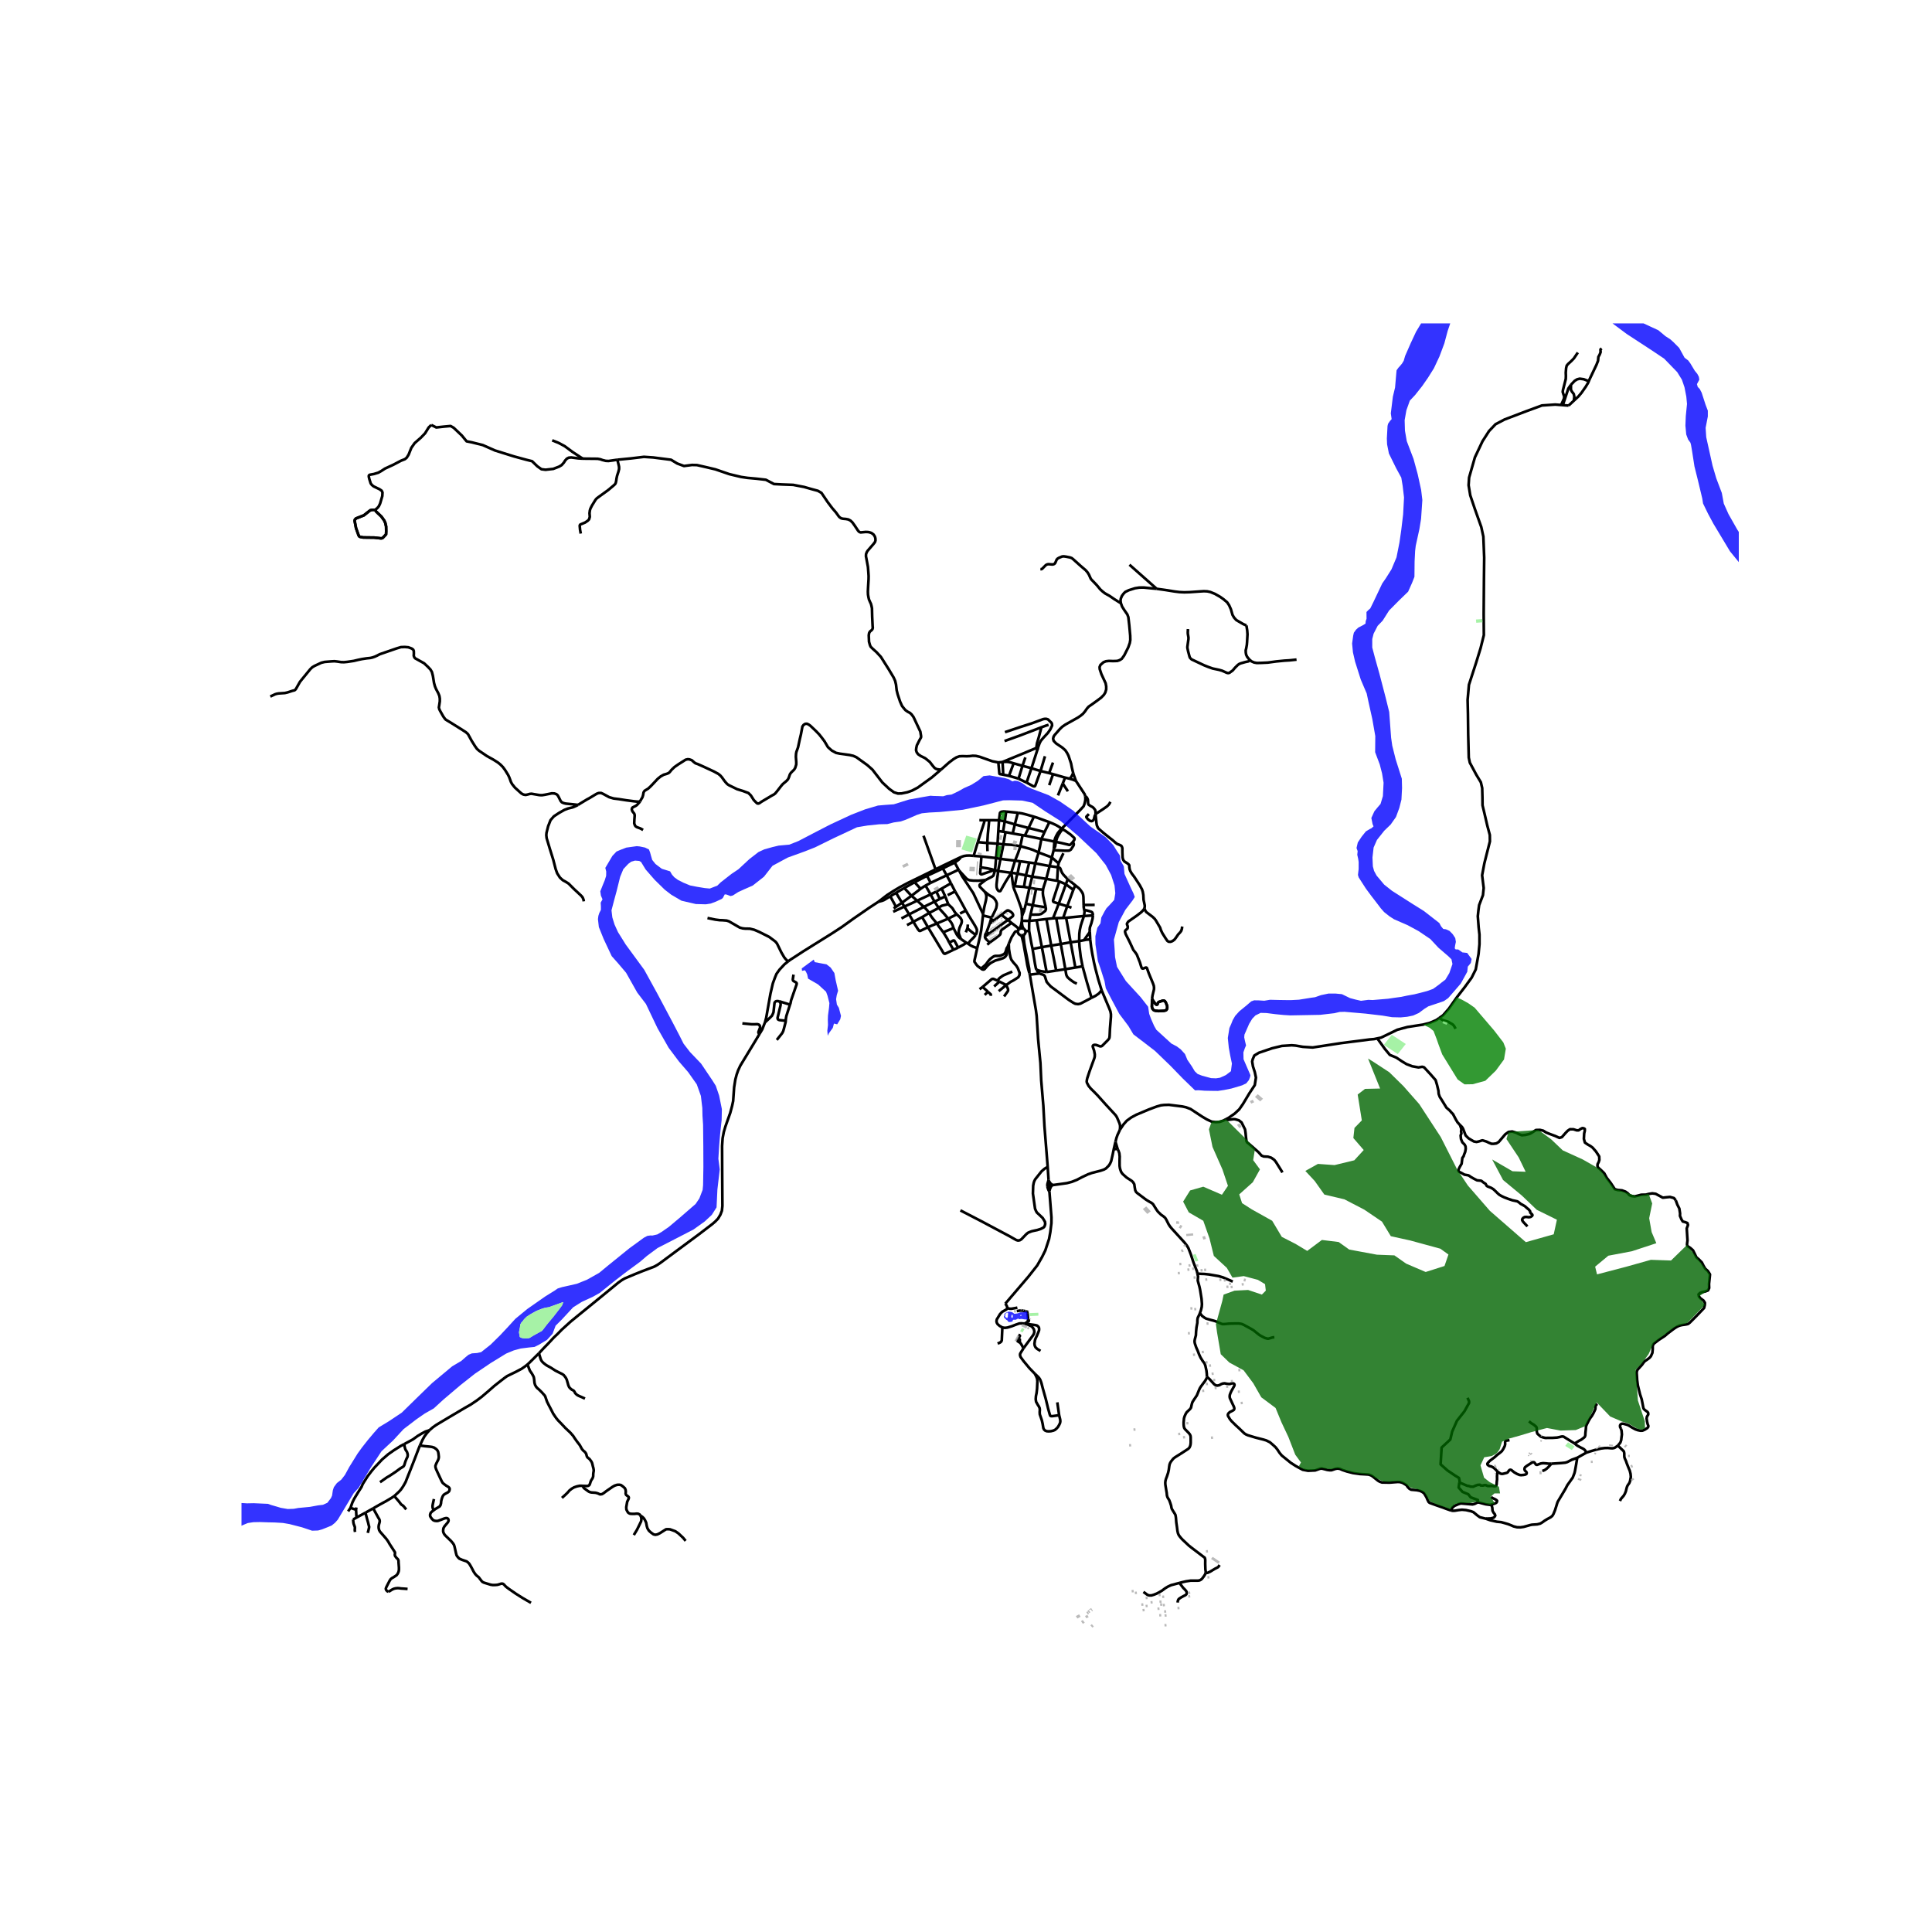 <svg xmlns="http://www.w3.org/2000/svg" width="960" height="960" viewBox="0 0 720 720"><defs><style>*{stroke-linejoin:round;stroke-linecap:butt}</style></defs><g id="figure_1"><path id="patch_1" d="M0 720h720V0H0z" style="fill:#fff"/><g id="axes_1"><path id="patch_2" d="M90 606.681h558V120.52H90z" style="fill:#fff"/><g id="LineCollection_1"><path d="m365.744 319.176-.293 4.04M365.744 319.176l-2.886-.222M365.744 319.176l5.46.605M370.57 324.235l-1.045-.314-1.527-.292-2.547-.413" clip-path="url(#p05463dc623)" style="fill:none;stroke:#000"/><path d="m370.57 324.235-4.726 1.621-.195-.038-.214-.084-.126-.173-.038-.236.18-2.11M382.323 326.207l1.245-4.766M382.323 326.207l-.714 4.312M382.323 326.207l2.36.5M382.323 326.207l-3.123-.615M383.568 321.441l-3.42-.458M383.568 321.441l2.237.306M380.727 339.064l.146 2.258M377.566 330.195l.274.931 1.39 3.502 1.192 3.376.305 1.06M381.69 339.345l-.137-.247-.144-.103-.17-.059-.183-.007-.177.044-.152.091M399.94 288.092l-.488-2.057-.29-1.5-.948-2.863-.519-1.028-.672-1.028-1.084-.974-2.383-1.611-.885-.932-.214-.805.198-.806.352-.542 1.985-2.265.901-.862 1.146-.792 4.688-2.626.978-.667.87-.71.733-.86.764-1.098.626-.709 1.436-1 1.833-1.32 1.359-1.015 1.054-1.07.535-.876.335-1.153v-1.14l-.214-1.153-1.588-3.433-.61-1.848-.047-.778.321-.778 1.115-.987.932-.375 1.084-.125 1.619.055 1.512-.055.84-.278.825-.5.931-1.293 1.482-2.946.595-1.667.184-1.126-.031-1.598-.351-3.864-.351-3.043-.367-1-1.176-1.696-.779-1.237-.443-1.237M431.052 219.423l-1.696-.147-3.085-.32-1.696.014-1.573.251-2.336.736-1.314.64-.595.597-.658.89-.412 1.014-.106.806.152.917M387.722 212.091l.367.028.275-.124 1.374-1.39.397-.223.474-.125.61.028 1.009.083.412-.083.32-.153.29-.32.52-1.209.305-.375.504-.32 1.268-.527.626-.043.825.112 1.467.292.671.25.611.5 2.658 2.39 1.924 1.64.672.792.534.862.566 1.293.244.416 2.062 2.14 1.344 1.626.81.737.916.723 1.741.972 1.787 1.223 2.428 1.515M386.21 278.743l.237-1.726.634-2.12.748-2.813.26-1.043M390.777 270.117l-1.009.313-.893.327-.786.284M374.358 276.169l5.392-1.932 8.339-3.196" clip-path="url(#p05463dc623)" style="fill:none;stroke:#000"/><path d="m386.913 278.407.427-1.21.23-.541.335-.591.787-.959 1.848-2.008.87-1.25.673-1.446-.046-.639-.191-.417-1.299-1.258-.649-.194-.64.014-.505.097-4.131 1.522-4.765 1.542-5.338 1.793M386.913 278.407l-.703.336M386.542 279.63l.195-.48.176-.743M386.542 279.63l-.168-.484-.164-.403M373.61 283.965l7.728-3.182 4.872-2.04M386.542 279.63l-2.15 6.656M389.432 281.837l-1.649 5.497M382.123 282.262l-1.075 3.134M373.61 283.965l-1.558.173M377.757 284.465l-.97-.285-1.039-.229-.787-.049-1.35.063M373.87 288.697l-.123-2.467-.137-2.265M377.757 284.465l-1.742 4.676M377.757 284.465l3.29.931M373.87 288.697l-1.321-.244-.107-.146-.03-.229-.36-3.94M350.64 286.855l3.016-2.668 1.718-1.299 1.046-.633 1.13-.41 1.184-.055 1.52.049 1.077-.049 1.198-.139 1.162.049 1.466.347 4.65 1.647 2.245.444M381.048 285.396l-1.466 4.787M381.048 285.396l3.345.89M384.393 286.286l-1.81 5.35M387.783 287.334l-1.565-.465-1.825-.583M387.783 287.334l3.2.772M382.583 291.635l2.245 1.25.412.174.321-.006.222-.195.244-.64 1.756-4.884M398.642 290.204l.504-.598.367-.583.427-.931M400.964 291.01l-.825-2.279-.199-.64M392.441 288.509l-1.43 4.099M392.441 288.509l-1.458-.403M392.441 288.509l4.49 1.278M373.87 288.697l2.145.444M379.582 290.183l-1.016-.312-2.55-.73M396.932 289.787l1.71.417M396.932 289.787l-.862 2.154" clip-path="url(#p05463dc623)" style="fill:none;stroke:#000"/><path d="m400.964 291.01-1.176-.473-1.146-.333M382.583 291.635l-.94-.43-2.061-1.022M404.42 296.704l-.19-.71-3.266-4.984M239.66 309.297l-1.008-.563-.443-.16-.894-.327-.504-.36-.228-.397-.23-.653.062-1.383.114-1.459-.053-.479-.146-.354-.64-.799-.238-.667.061-.459.245-.333 1.1-.542.496-.34.504-.543.672-.757M215.4 299.966l1.038-.647 2.275-1.375.91-.487 2.725-1.639.733-.278.917-.028.81.361 2.214 1.21 1.665.486 1.939.236 2.734.43 2.795.362 1.267.139 1.108-.014" clip-path="url(#p05463dc623)" style="fill:none;stroke:#000"/><path d="m350.64 286.855-3.375 2.877-5.239 3.78-2.169 1.139-1.71.597-2.154.445-1.359.041-1.482-.472-1.802-1.306-2.52-2.349-3.696-4.78-1.924-1.709-4.017-2.89-1.191-.542-1.39-.32-3.574-.486-1.466-.306-1.604-.875-1.42-1.265-1.283-2.175-.97-1.299-.985-1.244-1.221-1.264-2.093-1.994-.665-.465-.603-.278-.626.034-.61.376-.46.625-.564 3.001-.39 1.626-.68 3.161-.618 1.703-.122.688-.061 1.132.145 1.966-.015.897-.382 1.25-.42.674-.726.702-.465.472-.374.584-.367 1.091-.329.708-.542.612-1.412 1.188-.611.715-1.283 1.661-.878 1.077-.504.403-.81.438-3.925 2.334-.687.494-.39.131-.397-.02-.427-.375-.886-.897-1.092-1.723-.901-.903-2.062-.764-2.176-.674-1.612-.792-1.382-.667-.619-.403-.55-.577-.58-.716-.909-1.271-.633-.708-.702-.564-1.658-.903-2.168-1.007-1.963-.91-1.81-.806-.94-.334-.587-.451-.749-.675-.862-.305-.635-.077-.832.195-1.244.799-1.444.91-1.443 1.008-1.107 1.056-.665.827-.45.382-.687.278-1.123.326-1.138.653-1.084.876-1.543 1.653-1.114 1.168-.871.805-1.375.848-.366.584-.184 1.056-.244.778-.55.903-.328.681M374.977 302.46l-.534 3.64M379.322 302.898l-2.696-.278-1.65-.16" clip-path="url(#p05463dc623)" style="fill:none;stroke:#000"/><path d="m372.297 305.684.35-2.737.238-.258.351-.18.735-.104.29.005.716.05M408.302 303.62l-.007-.257M426.462 338.58l.144-.562v-.625l-.427-2.043-.092-1.813-.206-1.175-.298-.937-.374-.68-.427-.807-1.978-3.03-1.077-1.437-.504-.883-.221-.61-.138-.842v-.528l-.092-.277-.29-.32-.397-.306-1.084-.694-.443-.626-.199-.847-.076-1.793-.015-1.681-.183-.556-.245-.348-.55-.277-.947-.376-.687-.514-.886-.792-1.328-1.042-2.337-1.876-1.818-1.584-.32-.625-.245-.64-.122-.889-.298-2.925" clip-path="url(#p05463dc623)" style="fill:none;stroke:#000"/><path d="m405.801 303.374-.916.914-.042.17.03.138.546.71.741.562.317.097.32.056.394-.125.302-.275.195-.406.247-1.074.108-.298.145-.181.114-.042M385.317 304.35l-2.009 4.217M379.322 302.898l1.512.23 1.55.388 2.933.834M391.067 306.385l-4.452-1.619-1.298-.416M372.297 305.684l-.253 3.995M372.297 305.684l2.146.417M372.297 305.684l-3.65-.021M368.647 305.663l-1.688.007M367.929 314.153l.198-3.182.52-5.308M366.959 305.67l-1.986-.021M364.4 313.84l2.3-7.128.259-1.042M374.443 306.1l-.642 3.857M378.2 307.226l-2.047-.618-1.71-.507M391.067 306.385l-1.795 3.69M395.954 308.998l-1.61-1.07-.833-.465-1.039-.487-1.405-.59M383.308 308.567l-1.374 2.814M383.308 308.567l-5.108-1.34M389.272 310.074l-4.078-1.048-1.886-.459M372.044 309.679l1.757.278M372.044 309.679l-.282 4.731M373.801 309.957l.932.152M389.272 310.074l-1.176 2.578M374.733 310.11l2.657.493M374.733 310.11l-.817 4.575M381.094 311.235l-.854 4.126M381.094 311.235l.84.146M377.39 310.603l2.214.396 1.49.236M388.096 312.652l-4.964-1.02-1.198-.251M393.48 313.75l-2.696-.57-2.688-.528M387.027 317.672l.487-1.996.582-3.024M393.48 313.75l1.91.375 2.573.619.435.124.351-.006.344-.272.733-.819M395.954 308.998l.45.27.65.37 1.947 1.395 1.222 1.12.199.242.022.334-.083.264-.535.778" clip-path="url(#p05463dc623)" style="fill:none;stroke:#000"/><path d="m392.663 316.842 3.933.18 1.45.007.466-.055.588-.375.917-1.41.152-.445-.03-.355-.313-.618M371.762 314.41l2.154.275M371.762 314.41l-.558 5.37M371.762 314.41l-3.833-.257M380.24 315.361l-2.018-.353-1.282-.167-1.787-.097-1.237-.059M372.847 320.08l.839-4.094.23-1.301M387.027 317.672l-1.947-.886-1.527-.528-3.313-.897M378.283 320.746l1.05-2.623.828-2.411.08-.35M392.663 316.842l.056-.51M392.663 316.842l-.68 2.696M367.929 314.153l.022 1.32.052 1.75M387.027 317.672l4.956 1.866M385.805 321.747l1.017-3.235.205-.84M362.858 318.954l1.543-5.113M358.131 319.378l1.123-.368.977-.153 1.085-.028 1.542.125M358.131 319.378l-7.155 3.439M355.802 321.455l.947-.68.504-.39.351-.333.527-.674M391.983 319.538l2.491 2.204M391.156 322.758l.438-1.636.39-1.584M371.204 319.78l1.643.3M371.204 319.78l-.381 4.53M372.847 320.08l5.436.666M372.847 320.08l-.894 4.53M378.283 320.746l1.864.237M378.283 320.746l-1.42 4.51M380.147 320.983l-.947 4.61M394.474 321.742l1.82-3.765M394.252 323.206l.212-1.245.01-.22M385.805 321.747l5.351 1.011M384.683 326.708l.81-3.35.312-1.611M391.156 322.758l3.096.448M389.914 327.534l.48-1.883.762-2.893M350.976 322.817l.382.805M350.976 322.817l-2.321 1.167M394.252 323.206l-.283 5.037" clip-path="url(#p05463dc623)" style="fill:none;stroke:#000"/><path d="m397.917 327.652-1.505-1.553-.53-.701-.31-.608-.404-1.074-.119-.208-.183-.122-.614-.18M351.358 323.622l1.443 2.578M355.802 321.455l-2.306 1.112-2.138 1.055M345.447 326.402l3.88-1.793 2.03-.987M357.237 324.116l-4.436 2.084M357.237 324.116l.26.396M357.237 324.116l-1.435-2.661M370.823 324.31l-.253-.075M370.823 324.31l1.13.3M367.272 327.958l2.275-1.167.489-.313.245-.326.542-1.842M371.953 324.61l4.91.646M376.863 325.256l-2.046 3.271-1.994 3.523-.282.097-.313-.083-.245-.174-.297-.41-.252-.666-.054-.431v-.82l.26-2.314.206-1.333.107-1.307M379.2 325.592l-1.264-.197-1.073-.14M376.863 325.256l.305 1.882.398 3.057M378.184 330.257l.619-3.369.397-1.296M352.801 326.2l-5.95 2.8M354.382 329.18l-.581-1.139-1-1.84M345.447 326.402l1.405 2.598M340.835 328.77l2.78-1.424 1.832-.944M389.914 327.534l-2.612-.438-2.619-.388" clip-path="url(#p05463dc623)" style="fill:none;stroke:#000"/><path d="m383.644 330.869.428-1.8.611-2.361M388.707 331.578l.168-.82 1.039-3.224M393.969 328.243l-1.947-.32-1.123-.222-.985-.167M397.917 327.652l-.703 1.883M397.917 327.652l2.81 2.265M393.969 328.243l.802.236M394.77 328.479l2.444 1.056M394.565 336.767l-1.818-.583-.168-.111-.107-.153-.046-.306.58-1.779.657-2.056 1.108-3.3M340.835 328.77l-3.85 2.175M340.835 328.77l2.245 2.46M354.382 329.18l1.573 3.03M354.382 329.18l-3.452 1.974M346.852 329l-1.94 1.028M397.214 329.535l2.78 2.091M394.565 336.767l1.446-3.849 1.203-3.383M400.727 329.917l-.733 1.71M403.843 337.26l-.084-2.973-.111-.799-.13-.47-.271-.51-.687-.972-.435-.472-1.398-1.147M344.912 330.028l1.894 3.28M343.08 331.23l.855-.59.977-.612M377.566 330.195l.618.062M378.184 330.257l3.425.262M381.609 330.519l2.035.35M383.644 330.869l2.474.43M382.315 336.795l.627-2.71.702-3.216M336.986 330.945l-3.055 1.779M336.986 330.945l2.695 2.884M350.93 331.154l-1.97 1.097M350.93 331.154l1.344 2.918M343.08 331.23l-3.399 2.599M389.73 338.129l-.504-2.043-.48-2.181-.115-1.028.023-.528.053-.771" clip-path="url(#p05463dc623)" style="fill:none;stroke:#000"/><path d="m386.118 331.3.348.035.638.07 1.603.173M399.994 331.626l-2.276 6.114M333.931 332.724l2.215 3.696M333.931 332.724l-2.16 1.285M369.555 341.983l1.314-2.673.382-.875.183-.931.046-.834-.329-.896-.473-.73-.336-.368-.45-.382-.627-.333-.436-.237-.457-.292-.58-.472-.727-.563" clip-path="url(#p05463dc623)" style="fill:none;stroke:#000"/><path d="m366.348 340.602.473-2.556.611-2.55.13-.834.023-.743-.077-.494-.443-1.028M367.272 327.958l-1.978 1.542-.222.264-.026.372.149.364 1.87 1.897M346.806 333.308l2.154-1.057M348.257 336.017l-.733-1.362-.718-1.347" clip-path="url(#p05463dc623)" style="fill:none;stroke:#000"/><path d="m341.805 335.649 3.031-1.41 1.97-.931M339.681 333.829l-3.535 2.591M339.681 333.829l2.124 1.82M331.77 334.01l2.154 3.945M327.364 336.058l1.344-.347.78-.305 2.282-1.397M352.274 334.072l-2.047.944M352.274 334.072l1.103 2.88M341.805 335.649l2.481 2.314M337.047 337.837l2.55-1.14 2.208-1.048M293.697 358.308l.678-.532 4.887-3.182 3.757-2.348 6.904-4.307 3.818-2.488 4.414-3.167 5.758-3.974 3.45-2.252" clip-path="url(#p05463dc623)" style="fill:none;stroke:#000"/><path d="m348.655 323.984-10.203 4.988-3.253 1.723-2.245 1.348-2.367 1.528-3.223 2.487M348.257 336.017l1.589 2.341M348.257 336.017l1.97-1M348.257 336.017l-3.97 1.946M336.146 336.42l.901 1.417M336.146 336.42l-2.222 1.535M394.565 336.767l3.153.973M392.426 342.228l.777-1.93 1.362-3.53M382.315 336.795l2.551.59M382.315 336.795l-.625 2.55M349.846 338.358l.48-.423.306-.209.42-.201 2.325-.574M356.55 340.748l-.572-.625-.36-.521-.557-.948-.324-.393-1.058-.99-.302-.32M403.843 337.26l4.12-.027M404.09 339.195l-.133-.573-.092-.525-.022-.837M384.866 337.386l4.864.743M384.866 337.386l-.84 3.494M384.866 337.386l1.252-6.086M397.718 337.74l1.602.507M397.718 337.74l-1.504 4.335M337.047 337.837l1.772 2.918M332.862 339.782l2.444-1.111 1.741-.834M333.924 337.955l-.901.57M344.286 337.963l-5.467 2.792M346.272 340.24l-.695-.944-.596-.66-.695-.673M384.026 340.88l3.093-.062.855-.209.512-.32 1.076-.86.222-.57-.054-.73M353.359 342.353l-1.421-1.71-2.092-2.285M346.272 340.24l1.42-.742 2.154-1.14M380.873 341.322l.465-1.136.352-.84M407.302 341.144l-.077-.695-.228-.472-.367-.208-.84-.264-1.008-.278-.691-.032M403.957 341.377l.222-1.567-.035-.295-.053-.32M346.272 340.24l-2.627 1.55M349.15 344.138l-1.443-1.723-.527-.688-.443-.694-.465-.792M338.819 340.755l-2.887 1.529M340.4 343.5l-.772-1.307-.81-1.438M356.55 340.748l-3.191 1.605M358.093 349.926l-.726-1.876-.099-.737.123-.812.198-.757.664-1.48.184-.723-.046-.618-.344-.681-.603-.68-.894-.814M380.873 341.322l-.08 1.847M373.19 340.943l2.451 1.869M375.641 342.812l1.62-1.216.19-.188.1-.208v-.32l-.29-.583-.474-.43-.832-.515-.367-.076-.305.07-.237.165-1.856 1.432M373.19 340.943l-2.688 1.993M407.302 341.144l-3.345.233M406.141 347.313l-.061-.916.107-.835.534-1.5.443-1.681.138-1.237M366.334 341.17l.014-.568M366.334 341.17l3.22.813M364.172 353.33l.48-1.89.573-2.508.443-2.237.666-5.524M403.957 341.377l-6.643.656M402.17 350.732l.061-2.724.168-1.376.367-1.667.366-1.167.825-2.421M343.645 341.79l2.184 3.759M343.645 341.79l-3.246 1.71M396.214 342.075l-2.582.084M396.214 342.075l1.1-.042M393.632 342.159l-1.206.069M393.632 342.159l1.696 9.656M392.426 342.228l-2.443.264M353.359 342.353l-4.208 1.785M355.352 345.861l-.39-1.187-.458-.862-1.145-1.459M389.983 342.492l-3.666.444M389.983 342.492l1.771 9.893M369.31 342.596l-.48 1.626M369.31 342.596l.245-.613M370.502 342.936l-.428-.048-.366-.132-.397-.16M386.317 342.936l-2.726.237M386.317 342.936l1.955 10.046M375.641 342.812l1.314 1.139M368.685 347.897l1.664-1.209 5.292-3.876M370.502 342.936l-1.673 1.286M383.59 343.173l.436-2.293M383.59 343.173l-2.797-.004M383.522 346.897v-1.987l.069-1.737M380.788 343.291l.005-.122M380.788 343.291l-.237 1.299-.251.75-.382.843M381.498 346.142l-.397-.69-.13-.542-.091-.556-.092-1.063M340.4 343.5l-2.391 1.264M345.829 345.549l-2.841 1.348-.164.041-.183-.024-.13-.094-.393-.472-1.009-1.612-.71-1.236M368.83 344.222l-1.188 3.255M379.652 346.412l-.17-.363-.267-.333-.657-.556-1.603-1.209M368.906 351.218l2.169-1.57 1.19-.931.46-.431.122-.278.076-.438.023-.389.13-.347.16-.264 3.719-2.619M349.15 344.138l-3.321 1.41M351.526 347.418l-1.719-2.251-.656-1.029M355.329 353.962l-3.085 1.466-.287-.003-.187-.094-.29-.362-.29-.513-5.361-8.907M355.352 345.861l-3.826 1.557M358.093 349.926l-.688-.542-.412-.486-.473-.681-1.168-2.356M379.918 346.183l-.266.229" clip-path="url(#p05463dc623)" style="fill:none;stroke:#000"/><path d="m381.498 346.142-.382-.144-.412-.04-.407.067-.38.158" clip-path="url(#p05463dc623)" style="fill:none;stroke:#000"/><path d="m382.184 347.034-.132-.353-.235-.306-.32-.233M379.652 346.412l-.212.32-.107.36M383.522 346.897l-1.338.137M384.805 353.65l-.52-2.502-.763-4.251" clip-path="url(#p05463dc623)" style="fill:none;stroke:#000"/><path d="m381.543 348.387.322-.257.225-.33.11-.377-.016-.39M375.939 351.729l1.077-2.498 1.245-1.945.244-.153.176-.056.244-.02.408.035" clip-path="url(#p05463dc623)" style="fill:none;stroke:#000"/><path d="m379.333 347.092.039.503.241.454.41.34.52.175M406.141 347.313l-2.184 3.071M406.141 347.313l.153 2.849M353.755 351.274l-.68-1.356-.649-1.09-.9-1.41M360.773 351.683l.443-.583.375-.452.633-.632.78-.792.599-.8" clip-path="url(#p05463dc623)" style="fill:none;stroke:#000"/><path d="m359.972 339.38 1.068 1.861 2.33 3.752.48.917.215.57-.016.646-.13.66-.316.639" clip-path="url(#p05463dc623)" style="fill:none;stroke:#000"/><path d="m360.521 345.959 1.513 1.275 1.569 1.19M380.542 348.564l.259.032.26-.028.25-.07.232-.111" clip-path="url(#p05463dc623)" style="fill:none;stroke:#000"/><path d="m383.629 362.695-.03-1.084-.062-.646-1.504-7.628-.329-1.862-.16-1.508-.076-.722.075-.858M380.542 348.564l.323.705.564 2.31.306 1.82.84 4.655.244 1.473.352 1.55.458 1.618M368.906 351.218l-.435-.361-.298-.23-.428-.389-.351-.368-.19-.299-.1-.215-.046-.292.001-.258M367.642 347.477l-.439.754-.144.575M368.685 347.897l-.741.542-.481.257-.404.11M360.14 351.329l-.993-.667-1.054-.736M403.957 350.384l-1.787.348M406.294 350.162l-.78-.014-.717.07-.84.166M402.17 350.732l-3.177.43M403.438 360.117l-.688-3.55-.457-3.78-.123-2.055M410.543 369.048l-1.24-4.02-1.039-3.928-.58-2.463-.633-3.247-.421-2.49-.336-2.738M368.906 351.218l-.988.833M398.993 351.162l1.764 9.414M398.993 351.162l-1.68-9.129M398.993 351.162l-3.665.653M360.14 351.329l.633.354M357.093 353.142l1.45-.806.794-.437.803-.57M364.172 353.33l-1.513-.528-.931-.459-.955-.66M375.939 351.729l-.427 1.142M374.954 367.085l.703-.458.977-.723 1.008-.514 1.084-.695.78-.513.412-.75.076-.82-.672-1.78-.58-.937-1.108-1.237-.748-1.021-.336-.965-.252-1.16-.283-1.828-.076-1.955M395.328 351.815l-3.574.57M395.328 351.815l1.695 9.372M391.754 352.385l1.856 9.33M391.754 352.385l-3.482.597M365.561 360.93l.687-.486.696-.598.557-.549.817-1.153.672-.75.893-.688.543-.333.519-.14.901.014.733-.055.733-.23.871-.416.428-.507.312-.84.184-.723.191-.334.214-.27" clip-path="url(#p05463dc623)" style="fill:none;stroke:#000"/><path d="m365.561 360.93.39.285.404.125.306-.028.283-.166.954-1.119.68-.626.534-.458.917-.52.924-.46 1.802-.52 1.13-.39.489-.298.313-.285.366-.507.176-.632.283-2.46M388.272 352.982l1.771 9.254M388.272 352.982l-3.467.667M386.286 361.396l-.213-.424-.138-.64-.213-1.07-.917-5.613M355.329 353.962l-1.574-2.688M355.329 353.962l1.764-.82M403.438 360.117l-2.68.459M406.788 371.855l-1.777-5.992-1.573-5.746M400.757 360.576l-3.734.611M397.023 361.187l-3.413.528M401.308 366.578l-.986-.451-.649-.431-.817-.604-.603-.508-.466-.465-.176-.306-.13-.274-.072-.184-.092-.362-.294-1.806" clip-path="url(#p05463dc623)" style="fill:none;stroke:#000"/><path d="m364.172 353.33-.428 1.952-.336 1.55-.23.98-.045.36.023.292.298.403.351.534.497.605 1.259.924M393.61 361.715l-3.567.521M390.043 362.236l-1.916-.278-.993-.257-.848-.305M387.553 362.775l-.778-.566-.489-.813M371.77 365.467l.45-.688.405-.375.94-.681.442-.264 3.238-1.376M371.77 365.467l.695.34" clip-path="url(#p05463dc623)" style="fill:none;stroke:#000"/><path d="m366.195 367.808 3.276-2.814.199-.125.244-.076h.313l1.543.674M372.465 365.807l-1.985 1.816M372.465 365.807l2.489 1.278M374.192 371.354l1.419-2.004.091-.361-.076-.515-.672-1.389" clip-path="url(#p05463dc623)" style="fill:none;stroke:#000"/><path d="m372.19 369.378 1.74-1.417 1.024-.876M365.05 368.662l1.145-.854M417.374 421.014l.054-1.049-.023-.556-.184-.75-.847-2-.336-.647-.328-.458-3.727-4.043-2.94-3.286-1.375-1.403-1.183-1.16-.817-1.015-.611-1.16-.077-.437.07-.598.144-.653.78-2.355.534-1.486 1.328-3.62.146-.61.015-.814-.244-1.333-.474-1.383-.061-.299.1-.27.266-.195.413-.056.489.035 1.428.514.32.021.32-.084.215-.139 2.062-2.063.374-.423.244-.473.084-.743.122-2.668.352-4.404v-1l-.184-1.029-.458-1.18-2.822-6.694" clip-path="url(#p05463dc623)" style="fill:none;stroke:#000"/><path d="m406.788 371.855 1.535-.776 1.229-.861.991-1.17M426.462 338.58l-.344.536-.764.805-1.68 1.293-3.046 2.119-.299.305-.206.348-.152.284.046.306.198.452.069.347-.038.438-.077.25-.763.681-.13.298v.244l.213.771 1.49 2.946 1.114 2.417.283.611.78.98.503.743 1.153 2.898.489 1.632.26.556.118.083.187.028.153.007.939-.368.206-.007.164.066.1.118.637 1.796.489 1.209.55 1.305.603 1.48.29.84.084.78-.046.617-.526 2.196-.184 1.313" clip-path="url(#p05463dc623)" style="fill:none;stroke:#000"/><path d="m429.325 372.303-.008 1.5-.045 1.404.213.722.474.528.573.202 1.275.139 1.802-.084.615-.121.454-.192.283-.514.023-.382-.016-.632-.534-1.327-.344-.466-.328-.18h-.39l-1.477.49-.156.097-.15.163-.255.654-.126.086-.142.021-.168-.028-.45-.42-1.123-1.66" clip-path="url(#p05463dc623)" style="fill:none;stroke:#000"/><path d="m429.325 372.303 1.123 1.66.45.42.168.028.142-.02.126-.087.255-.654.15-.163.156-.097 1.478-.49h.39l.327.18.344.466.534 1.327.016.632-.023.382-.283.514-.454.192-.615.12-1.802.085-1.275-.14-.573-.201-.474-.528-.213-.722.045-1.404.008-1.5M415.702 425.515l.366-1.43.382-1.091.924-1.98" clip-path="url(#p05463dc623)" style="fill:none;stroke:#000"/><path d="m456.883 417.098-.968.505-1.359.472-1.405.098-1.574-.153-1.817-.848-1.802-1.07-4.261-2.806-1.726-.653-1.36-.291-4.978-.626-1.833.056-1.16.139-1.559.444-2.917 1.084-4.75 2-1.863 1.015-1.65 1.209-1.22 1.375-1.307 1.966M415.702 425.515l-.672 2.89M416.58 428.447l-.283-.959-.229-.782-.366-1.19M392.518 441.621l3.268-.448 1.825-.258 1.795-.465 1.902-.75 1.908-1 2.207-1.056 1.46-.514 3.328-.861 1.199-.41.749-.417 1.038-1.035.466-.716.428-.944.55-2.383.389-1.959M416.58 428.447l-.298-.216-.42-.07-.832.244M390.937 442.131l-.047-.576M390.937 442.131l.132 1.681M390.937 442.131l.483-.131.372-.119.181-.065M390.334 442.096l.168.065.158.016.277-.046M449.783 513.1l-.046-1.126-.13-1.18-.397-1.834-.267-.73-.275-.423-.504-.674-.779-1.25-.504-1.105-.519-1.354-.557-1.243-.497-1.452-.114-.549-.008-.472.084-.535.206-.785.199-.75.068-1.396.145-1.514.192-1.07.13-.653.022-1.028.077-.611.099-.354.267-.528.366-.778.13-.347M446.232 474.633l.245 1.028-.107 1.583.16.591.214.771.244.89.23 1.04.557 3.46.153 2-.077 1.042-.29 1.223-.39 1.098M474.922 498.354l-.504.041-.366.083-1.306.396h-.405l-.374-.097-.642-.188-1.71-.902-.58-.41-1.902-1.535-.924-.542-2.642-1.445-.764-.333-.465-.104-.634-.084h-1.78l-1.825.035-1.512.153-.87.035-.39-.07-.557-.23-1.467-.652-1-.327-1.153-.298-1.673-.48-.587-.333-.886-.653-.833-1.055M160.043 533.013l1.267-1.098 1.291-.91 4.49-2.68 6.002-3.557 2.322-1.32 2.306-1.555 1.756-1.32 2.353-1.993 2.42-2.119 2.284-1.799 1.634-1.257.832-.576 1.252-.615 2.047-.997 2.146-1.14 1.298-.916.832-.66M200.844 504.327l-3.627 3.591-.642.583M217.155 553.724l1.467.076.618-.076.405-.285.221-.486.287-.917.267-.518.328-.486.2-.427.118-.482.011-.678.042-.468.076-.49.069-.379-.02-.374-.114-.64-.133-.454-.195-.83-.141-.56-.249-.534-.618-.851-.37-.358-.329-.219-.21-.234-.156-.26-.092-.294-.19-.708-.295-.462-.317-.35-.427-.334-.542-.626-.322-.597-.496-.896-1.015-1.313-.833-1.173-.595-.917-1.046-1.201-1.856-1.744-1.573-1.674-1.138-1.16-.695-.847-.588-.848-.565-.847-.718-1.41-.993-1.896-.572-1.14-.428-1.242-.23-.66-.213-.382-1.092-1.223-1.077-1.055-.618-.514-.412-.493-.375-.66-.222-.743-.137-1.376-.13-.75-.251-.57-.505-.874-.717-1.029-.398-1.034-.236-.64-.245-.61" clip-path="url(#p05463dc623)" style="fill:none;stroke:#000"/><path d="m449.28 586.248.068-.452-.13-.916-.069-2.077.016-1.437-.084-.549-.13-.347-.39-.264-1.198-.91-2.704-2.042-1.558-1.215-1.374-1.292-1.093-1.028-.503-.555-.512-.605-.39-.597-.236-.59-.183-.806-.184-1.465-.252-1.723-.137-1.778-.084-.555-.1-.5-.259-.466-.649-1.028-.466-.792-.137-.576-.1-.61-.35-1.078-.36-.951-.619-1.014-.221-.702-.092-.979-.213-1.264-.283-1.778-.038-.715.069-.716.198-.757.344-.875.45-1.375.245-1.097.175-1.34.123-.688.237-.584.328-.535.817-1.028.657-.514 2.36-1.48 1.618-1.048.955-.625.397-.416.274-.563.154-.563.076-.694v-.917l-.008-1.223-.084-.52-.199-.424-.335-.472-.78-.8-.748-.763-.275-.459-.137-.562-.061-.618-.008-.924.13-1.4.222-.774.35-.792.413-.715.74-.709.512-.486.382-.535.153-.708.153-.66.19-.632.474-.785 1.2-1.785.35-.847.451-1.112.313-.701.382-.618.977-1.333.58-.751.65-1.125.053-.445M540.886 562.963l-1.956-.683-1.214-.465-2.145-.736-2.757-1-.39-.299-.45-.882-.336-.827-.52-.91-.488-.742-.74-.5-.75-.334-1.13-.23-2.115-.187-.641-.347-.603-.61-.52-.751-1.481-.882-.97-.264-.81-.028-1.45.111-1.573.125-2.841-.052-.87-.313-.639-.378-1.977-1.588-.526-.332-.625-.243-.442-.108-1.45-.09-1.665-.09-1.094-.157-1.487-.212-2.314-.59-1.619-.542-.901-.403-.856-.166-.809.132-1.512.513-.68.015-.893-.118-1.94-.5h-.618l-.695.229-1.253.451-2.672.125-1.985-.375-1.52-.806-1.123-.625-1.832-1.18-3.353-2.716-.825-1-.733-1.125-.71-.903-.947-.876-1.191-1.02-1.306-.654-1.054-.326-2.993-.76-2.91-.88-.717-.325-.566-.368-1.856-1.8-1.229-1.117-.77-.75-.856-.841-.626-.757-.71-1.195-.092-.43.137-.403.237-.306.39-.34.64-.306.764-.423.207-.278.053-.396-.16-.584-.436-.916-1.061-2.286-.084-.486.038-.632.206-.632.36-.799 1.053-1.903.141-.32-.004-.295-.106-.246-.306-.167-.393-.055-.31.051-.343.154-.393.07-.386-.019-.725-.09-.672-.146-.642.063-.596.201-.832.459-.74.132-.558-.119-.588-.423-.49-.542-1.213-1.34-.97-.855M156.492 538.687l1.008-2.174.703-1.25.931-1.244.909-1.006" clip-path="url(#p05463dc623)" style="fill:none;stroke:#000"/><path d="m150.65 538.159 2.444-1.299.862-.486.886-.646.749-.549 1.588-.958 1.329-.708 1.535-.5M139.066 562.12l2.351-1.347 2.543-1.389 2.024-1.201.95-.639M156.492 538.687l-.512 1.257-1.458 3.82-1.543 3.938-1.344 3.369-.466 1.208-.664 1.195-.504.806-.641.91-.695.75-1.732 1.604" clip-path="url(#p05463dc623)" style="fill:none;stroke:#000"/><path d="m151.383 562.523-.962-1.18-.435-.382-.313-.174-.214-.194-.84-1.098-1.686-1.951M439.554 589.907l-.996.265-2.116.562-1.137.515-1.062.638-1.199.89-1.077.631-.931.487-1.061.416-.902.264-.878-.014-.626-.243-.81-.611-.641-.451M390.44 434.844l.329 4.882M357.91 451.072l7.651 3.959 10.783 5.738 1.115.638 1.283.723.64.18.673-.11.565-.334 1.863-1.945.596-.487.382-.18.993-.389.81-.194 1.267-.264 1.283-.403.779-.39.458-.277.32-.57.153-.653-.092-.791-.855-1.418-2.183-2.056-.306-.57-.352-.819-.793-5.64.091-2.932.214-1.125.214-.625.351-.667 2.337-2.946 1.1-.944 1.19-.737M383.78 363.217l2.278 13.26.275 2.127.534 8.503.275 2.959.595 6.086.29 6.474.795 9.433.412 7.642.534 6.71.673 8.433M209.412 558.224l1.436-1.298.87-.876.458-.555.902-.709.847-.486 1.009-.354 1.091-.236 1.13.014M238.644 564.787l-.252-.374-.565-.285-.595-.042-.688.076-1.015.008-.695-.05-.428-.187-.344-.25-.244-.389-.381-.75-.047-.882.344-1.993.313-.639.214-.472.092-.417-.085-.257-.206-.232-.316-.23-.424-.323-.16-.493.06-.708-.091-.709-.275-.597-.733-.653-.672-.486-.58-.14-.87.029-.948.306-.84.486-2.26 1.562-.985.75-.611.369-.481.069h-.344l-.58-.285-.458-.16-.589-.145-1.458-.098-.42-.083-.382-.132-.39-.215-1.588-1.16-.282-.39-.23-.492M217.148 170.918l-1.634-.096-2.633-.342-.926.085-.717.369-.62.688-.503.798-.802.904-.947.57-2.184.84-2.857.326-1.536-.193-1.535-1.087-1.963-1.903-2.175-.543-4.565-1.242-7.08-2.213-4.565-2.019-4.053-1.009-1.963-.388-1.79-2.174-3.03-2.873-1.152-.66-2.516.233-2.816.311-1.863-.937M139.823 189.996l.846-.71.52-.64.473-1.014.81-2.766.076-1.334-.32-.667-.803-.55-2.153-1.034-.657-.521-.465-.605-.49-1.557-.213-.917-.008-.4.157-.246.256-.115 1.504-.274 1.626-.494 1.123-.625 1.36-.89 3.1-1.431 2.886-1.515 1.451-.57.657-.542.718-1.14 1.008-2.529 1.237-1.765 2.352-2.07 1.527-1.585 1.344-2.168.978-.96M350.64 286.855l-1.39-.18-.519-.195-.52-.375-.672-.806-1.038-1.348-.886-.723-.87-.694-1.59-.779-1.007-.68-.52-.723-.244-.779.092-.847.214-.972.962-1.905.58-1.028.03-.458-.136-.848-.153-.89-2.52-5.377-.703-.973-.656-.611-.749-.375-.916-.64-.657-.778-.61-.778-.719-1.598-.916-2.752-.367-1.5-.244-2.127-.32-1.361-.566-1.265-1.817-3.044-2.932-4.64-1.604-1.738-1.497-1.348-.718-.722-.26-.598-.35-1.237-.093-2.404.123-.806.168-.348.244-.333.55-.43.283-.376.13-.473-.062-.73-.167-3.501-.077-3.065-.16-.812-.206-.813-.321-.675-.436-1.014-.19-.855-.161-.924-.046-1.146.061-1.334.191-3.26.016-1.222-.1-1.508-.145-1.848-.557-3.023-.184-.96.039-.833.282-.744.351-.527.94-1.091 1.145-1.32.596-.772.198-.626-.038-.77-.19-.661-.49-.764-.763-.563-.687-.244-.58-.117-.902-.035-1.855.174-.32-.084-.383-.229-.359-.438-.466-.709-.733-1.104-.847-1.175-.695-.66-.795-.43-.931-.175-1.092-.09-.649-.16-.497-.32-.366-.347-1.084-1.508-1.406-1.632-1.687-2.245-2.317-3.426-1.322-.776-2.304-.621-2.858-.815-4.052-.777-4.18-.155-2.987-.155-3.029-1.592-3.37-.388-3.455-.31-2.389-.35-4.394-1.048-5.204-1.786-3.114-.738-3.754-.853-1.835-.04-2.986.389-2.516-.932-2.304-1.397-6.655-.854-3.455-.233-4.82.583-5.075.494" clip-path="url(#p05463dc623)" style="fill:none;stroke:#000"/><path d="m217.148 170.918 2.214.023 3.353.034 1.03.188.81.292 1.16.291 1.055.056 3.304-.478" clip-path="url(#p05463dc623)" style="fill:none;stroke:#000"/><path d="m216.43 198.847-.26-1.452-.13-1.473.07-.25.121-.188 1.788-.743.954-.626.565-.57.26-.924-.1-1.369.13-1.049.206-.68.573-1.12 1.306-2.12.42-.5.473-.368.566-.417 3.245-2.342 2.184-1.834.481-.472.206-.46.168-.764.1-.778.206-.994.504-1.556.252-.994-.008-.834-.16-.743-.476-1.903M456.883 417.098l.895-.467 2.368-1.64 1.68-1.57 1.42-2.042 2.337-3.904 2.038-3.1.432-2.782-.425-2.04-.688-2.135-.295-1.818.219-.886.59-1.351 1.703-1.033 4.936-1.669 3.626-.875 3.668-.238 1.486.12 2.664.457 3.67.238 10.745-1.65 7.425-.933 3.014-.398 1.682-.139 1.216-.258M536.355 379.385l-1.087.765-2.403 1.034-2.512.655-3.122.477-2.71.417-3.756 1.014-6.071 2.94-1.405.298M544.114 419.28l-.939-1.028-.586-.97-1.099-2.095-.607-.611-.64-.747-1.184-1.02-1.941-3.162-.544-.834-.416-1.145-.096-1.173-.512-2.145-.533-1.814-1.92-2.192-2.389-2.591-.682-.194-1.408.233-2.346-.427-2.133-.815-1.664-1.009-2.09-1.397-2.431-1.009-1.835-2.212-2.83-3.938M624.524 447.337l-.687-.853-1.485-.418-1.433.136-1.24.141-1.097-.605-1.567-.839-1.243-.166-1.337.204-1.04.275-1.76.04-1.34.354-.498.115-.64.148-1.083-.146-.788-.3-.678-.734-.838-.596-1.295-.471-1.068-.093-.537-.047-1.098-.317-1.49-2.273-1.512-1.956-.927-1.708-1.067-1.038-.465-.419-.772-.697-.23-.524.075-.727.39-.743.256-.8-.054-1.3-1.237-1.891-1.237-1.407-.817-.601-.965-.538-1.066-.724-.394-1.387.053-.995.06-1.038.234-1.003.005-.66-.358-.233-.533-.1-.763.378-.623.465h-.753l-1.196-.387-1.302-.025-.86.571-.768.796-1.387 1.581-.917.282-1.578-.718-1.11-.408-1.29-.485-.96-.398-1.087-.67-1.227-.3-.553.014-.94.025-1.856 1.203-.533.262-1.493.359-1.354.136-1.088-.398-1.11-.572-1.407-.427-1.354.155-1.238.873-1.08 1.268-1.372 1.614-.875.523-.949.136-.843.01-.853-.34-1.087-.514-1.461-.446-1.29.407-.897.204-.98-.175-.918-.523-1.13-.7-1.045-1.047-.96-2.513-.395-.63-.725-.708" clip-path="url(#p05463dc623)" style="fill:none;stroke:#000"/><path d="m569.222 457.067-.378-.447-.755-.791-.612-.699-.24-.507.138-.442.33-.36.521-.278.606-.033.906.12.66-.109.557-.376.15-.295-.162-.333-.365-.305-.3-.31-.055-.52-.485-.616-.738-.595-.63-.588-.755-.459-.936-.502-.522-.453-.654-.447-.791-.185-1.056-.218-1.493-.503-1.553-.588-1.056-.508-.791-.458-.63-.551-.96-.944-.647-.595-.798-.49-1.374-.546-.323-.213-.192-.366-.21-.392-.432-.262-.384-.251-.744-.59-.377-.076-1.224-.114-.54-.273-.623-.317-1.151-.654-.648-.464-.366-.169-.804-.142-.576-.093-1.217-.687-.684-.322-.384-.426.04-.416.44-.926.747-1.296.136-1.111.136-1.05.475-.648.17-.586.407-1.018.203-1.142-.068-.895-.34-.68-.847-.863-.51-1.204-.135-1.327.306-.833-.136-.556.101-1.018-.486-1.475M604.07 532.422l-.314-.625-.02-.535.089-.243.225-.268.431-.183.432.003 1.199.323.687.23 1.516.93 1.153.622.893.312 1.012.205.714-.024.879-.382.954-.608.313-.372.061-.406-.286-.757-.195-.879-.168-1.149.114-.667.222-.354.275-.43-.023-.605-.244-.375-.505-.361-.522-.379-.367-.368-.157-.365-.626-3.236-.618-1.847-.81-3.293-.267-2.014-.076-1.32-.1-1.472.1-.577.221-.5 1.665-1.833.68-.952.404-.424 1-.68.718-.55.505-.576.557-1.27.13-1.37v-1.152l.168-.528.267-.382 1.81-1.403 2.29-1.487.986-.861 1.962-1.497.86-.608.85-.51.768-.344.882-.218 1.165-.16.641-.115.481-.125.24-.143.501-.409 1.21-1.211 1.4-1.418 2.653-2.778.278-1.129.04-.82-.517-.819-1.192-.887-.53-.675-.13-.748.537-.528.903-.331 1.075-.229 1.024-.402.412-.861-.051-1.523.365-3.556-.784-1.263-1-.881-.627-1.075-.616-1.231-1.073-1.108-.997-.86-.517-1.118-.715-1.444-1.035-.92-1.01-.645-.185-.462.033-.641.14-1.014-.281-4.49.474-1.276-.235-.736-.813-.32-.896-.236-.45-.703-.602-1.393.036-.92-.28-1.821-.753-1.482-.56-1.565M602.939 538.736l.931-1.16.298-.89.107-.993.153-1.097-.123-1.41-.236-.764M591.217 541.333l1.207-.382 2.298-.68 1.993-.466 1.352-.167 1.1-.02 1.13.097.603.027.588-.104.366-.152 1.085-.75" clip-path="url(#p05463dc623)" style="fill:none;stroke:#000"/><path d="m603.718 559.377.313-.701.221-.292.771-.875.497-.805.397-.973.29-1.216.184-.57.236-.45.557-.785.176-.41.122-.375.283-1.52-.107-1.147-.29-1.153-.45-1.056-.688-1.743-.244-.757-.374-.806-.23-.597-.06-.459-.008-1.027-.076-.487-.123-.347-2.176-2.09M591.217 541.333l-3.421 1.931M586.78 537.923l.978.792 1.298.722.81.39.488.304.366.376.497.826M553.66 565.954l1.689.584 2.466.562 1.596.153 1.299.354 1.29.382 1.2.465.846.383 1.291.319 1.26.035 1.23-.174 1.58-.43.733-.216.741-.16 1.986-.131 1.13-.278.756-.452.878-.625.909-.562 1.344-.73.61-.5.405-.639.603-1.451.566-1.799.244-.82.23-.604 2.824-4.716.772-1.48.886-1.228.572-.827.474-.625.336-.847.343-.882.192-.771.404-2.236.45-2.744M578.124 545.483l3.776-.246 1.413-.14.733-.214 1.749-.897 2-.722" clip-path="url(#p05463dc623)" style="fill:none;stroke:#000"/><path d="m540.886 562.963.603.06.68-.027 1.381-.23 1.276-.138 1.504.132 1.848.423.924.355 1.458 1.208.933.674 1.023.256.603.153.542.125M555.375 560.829l.44.153.145.277.168.611.091 1.119.382.73.458.562.191.528-.29.486-.382.32-.993.256-1.924.083M408.295 303.363l2.558-1.667 1.695-1.181.672-.675.336-.52.222-.494M404.42 296.704l.274.198.191.132.222.306.16.302.156.424.038.545.035.584.042.309.065.236.16.194.329.22.477.301.351.182.332.197.264.233.385.473.249.337.091.357.054 1.13" clip-path="url(#p05463dc623)" style="fill:none;stroke:#000"/><path d="m392.72 316.333.073-.658.053-.813.069-.876.084-.785.214-.77.374-.862.61-1.085.887-1.097 7.521-7.58 1.212-1.316.27-.692.164-.542.125-.561.112-.669-.001-.719-.066-.604" clip-path="url(#p05463dc623)" style="fill:none;stroke:#000"/><path d="m393.48 313.75.496-1.59.52-1.036.672-1.063.786-1.063M392.72 316.333l.332-.523.192-.413.236-1.647M368.685 347.897l-.447-.163-.24-.09-.15-.074-.206-.093M383.629 362.695l.15.522M377.39 310.603l.81-3.377M378.2 307.226l1.122-4.328M360.521 345.959l-.587 1.493M360.682 344.527l-.031.598-.054.448-.076.386M367.272 327.958l-2.596.25-1.94-.028-1.39-.139-.817-.347-.435-.361-2.597-2.821" clip-path="url(#p05463dc623)" style="fill:none;stroke:#000"/><path d="m366.348 340.602-3.612-7.725-4.131-6.253-1.108-2.112M353.755 351.274l1.474-.765.214-.02.164.038.119.12 1.367 2.495M367.929 314.153l-3.528-.312M359.972 339.38l-2.196 1.044M355.955 332.21l1.573 2.695 2.444 4.475M355.955 332.21l-2.781 1.386M366.195 367.808l1.994 1.805M350.227 335.016l-1.267-2.765M536.355 379.385l1.239.72 1.222.402.962.32.275.167 1.36.805.472.528.581 1.056M581.784 150.934l-2.202-.171-4.942.337-5.96 2.192-7.97 3.036-3.366 1.77-2.41 2.53-2.44 3.795-2.841 6.015-2.162 7.533-.186 2.866.618 3.767 1.7 5.03 2.408 6.774.772 3.57.309 7.813-.092 8.431-.093 12.535.061 7.926-1.204 4.833-1.668 5.424-2.687 8.263-.494 5.62.124 5.256.092 7.644.216 8.627.402 1.883 2.378 4.44 1.73 2.867.494 2.163.092 3.57.031 2.838.772 3.231.989 4.272.958 3.569.03 2.388-1.266 4.974-.803 3.204-.834 4.44.587 4.749-.278 2.67-1.421 3.708-.278 2.023-.216 2.108.309 4.13.308 2.727v3.596l-.339 3.597-1.05 5.789-1.525 3.049-2.555 3.517-2.97 3.834-2.993 4.252-2.14 2.444-1.424 1.003M390.983 288.106l1.437-3.92M562.55 536.694l-1.352.222-.175.167-.115.36.023.806-.176.716-.504.986-.55.855-.84.708-.947.715-.87.806-.718.541-1.137.848-.65.694-.236.348.03.326.145.188.55.36.74.175.627.305.787.625.962 1.042M578.124 545.483l-1.011-.01-.818-.098-.694-.055-.535-.035-.863.118-1.36.5-.255-.024-.195-.076-.248-.355-.405-.49-.24-.038-.279-.003-.214.094-1.882 1.19-.733.542-.23.404-.038.451.172.455.474.427.125.222.073.243-.091.337-.359.23-.71.145-.955.084-.596-.084-.95-.385-1.05-.615-.97-.788-.271-.125-.249-.004-.252.105-.251.278-.383.566-.381.211-1.428.355-.416.02-.459-.104-1.053-.684M543.853 552.465l2.935 1.244.584.073.665.238.987.037.605-.293.967-.366.927-.074.282.257.867.036.443-.147h.625l.605.294.604.037.585-.037h.584l.786.128.564-.091.202-.294.08-.44.04-.751.122-1.008-.02-1.063.06-1.082.192-.676M586.78 537.923l-3.33-2.056-.74-.472-.481-.063-.397.049-.451.125-1.077.229-1.664.111-2.787.021-.856-.208-.817-.278-1.199-1.049-.16-.389-.115-.556-.023-1.277-.175-.376-.36-.312-.435-.403-1.038-.625-.863-.715" clip-path="url(#p05463dc623)" style="fill:none;stroke:#000"/><path d="m546.897 520.925.578 1.264.016.628-1.726 3.118-2.81 3.556-1.789 4.056-.673 2.904-3.248 3.013-.373 6.253 2.534 2.261 2.871 1.935 1.436.87.263 1.236-.123.446M550.706 559.884l.057-.878-2.708-1.016-.867-1.119-2.156-.904-1.433-1.61.254-1.892M391.087 444.044l.346 4.416.413 5.223-.016 2.126-.412 3.39-.458 2.514-1.405 4.279-1.191 2.417-1.818 3.181-3.284 4.168-8.629 10.1M375.42 487.344l-.29-.827-.497-.659M373.549 494.707l-1-.57-.756-.645-.32-.543-.116-.555.115-.674 1.214-2 .817-.848 1.23-.694.435-.271.252-.563M379.145 487.32l-.686.15-1.038.18-.611.09-.565-.027-.52-.105-.305-.264M381.858 493.262l-1.222-.104-.772.056-1.145.395-1.696.653-1.572.48-.978.111-.924-.146M371.786 500.717l.907-.398.413-.305.23-.5.213-4.807" clip-path="url(#p05463dc623)" style="fill:none;stroke:#000"/><path d="m381.437 502.459 3.597-4.918.26-.472.175-.66-.03-.41-.176-.653-.48-.701-.398-.376-1.214-.562-1.313-.445" clip-path="url(#p05463dc623)" style="fill:none;stroke:#000"/><path d="m387.768 503.445-1.237-.743-.641-.625-.283-.633-.092-.68.1-.716.099-.632.267-.722.413-.834.564-1.354.26-.708.038-.48-.076-.59-.267-.382-.428-.348-.474-.139-.885-.139-1.176-.159-2.092-.299" clip-path="url(#p05463dc623)" style="fill:none;stroke:#000"/><path d="m382.946 489.37.2 2.258.006.077.014.16.292.12-.423.23.342.183-.574.293-.945.571M394.71 527.407l-2.33.327-.397.028-.32-.007-.268-.153-.183-.48-.619-2.215-.847-3.5-1.199-4.265-.397-1.577-.222-.666-.267-.702-.374-.612-.411-.477-1.145-1.073" clip-path="url(#p05463dc623)" style="fill:none;stroke:#000"/><path d="m394.71 527.407.389 1.598.053.66-.084.576-.313.715-.496.848-.489.542-.588.52-.626.279-.924.222-.863.055-.68-.055-.603-.243-.412-.376-.252-.548-.268-1.618-.297-1.299-.757-2.202-.045-.868.06-.709-.068-.722-.29-.64-.428-.652-.61-1.097-.138-.959.077-1.139.244-1.167.183-1.611.122-2.765-.092-.902-.244-.653-.54-1.162M381.437 502.459l-.862 1.361-.382.646-.077.48.184.7.39.55.77 1.048 2.207 2.66 2.064 2.13M394.024 522.61l.685 4.797M380.055 500.347l.397.382.336.583.65 1.147M379.45 498.954l-.132.236-.118.258-.023.205.038.166.84.528" clip-path="url(#p05463dc623)" style="fill:none;stroke:#000"/><path d="m379.45 498.954.092.036.183.07.334.11-.004 1.177M581.784 150.934l.637.05M588.02 131.38l-1.487 2.188-.962.995-1.224 1.114-.481.597-.219.915-.13 1.671.043 1.273-.044 1.115-1.05 4.137-.087.677.219.716.35 1.034-.132.836-1.032 2.286M584.558 151.15l-2.137-.166M584.558 151.15l1.95-1.81M592.092 142.052l.344-.804 2.536-5.332.568-1.472.13-1.433.482-.875.35-.915-.044-.478v-.517l.437-.358M585.44 143.396l-.962 1.393-2.057 6.195M592.092 142.052l-1.886-.725-1.487-.2-.962.24-.918.557-1.4 1.472M586.507 149.34l.2-1.488-.218-1.035-.656-.835-.393-.716v-1.87M586.507 149.34l1.731-1.607 1.137-1.353 1.618-2.308.83-1.392.269-.628M136.194 563.739l1.696-.952 1.176-.667M144.808 593.207l-.55-.243-.328-.403-.16-.417.114-.451.374-.778.932-1.791.374-.584.496-.417.65-.354 1.107-.75.443-.625.298-.715.114-.646v-.862l-.069-.923-.076-1.021v-.48l-.099-.423-.23-.34-.404-.361-.55-.73-.114-.465.069-.41-.008-.514-.413-.66-1.55-2.375-.618-1.076-.657-.917-.81-.93-1.519-1.737-.336-.59-.176-.778-.007-.57.084-.583.26-.93.076-.397-.046-.437-.168-.417-.344-.542-.374-.687-1.527-2.758M161.56 562.873l-.6.456-.467.486-.206.598v.555l.222.452.496.66.412.416.55.25.642.083.565-.028.84-.305 1.474-.57.58-.16.36-.027.308.087.214.166.15.226.068.375-.077.396-.282.452-1.153 1.36-.397.716-.092.563-.03.555.106.452.237.52.39.536 2.245 2.174.748.895.336.563.206.673.298 1.327.199.917.26.958.457.64.535.555 1.038.458 1.704.576.534.417.405.417.382.59.58 1.035.68 1.32.58.882.55.611.778.625.955 1.257.252.298.26.237.504.243 2.466.757.87.132 1.024-.028.687-.07.894-.257.42-.152.412-.035.352.09.381.306.36.424.45.43 1.023.764 2.604 1.799 2.49 1.57 3.092 1.791M161.56 562.873l.606-.46 1.657-.987.32-.458.192-.66.114-1.056.23-.854.32-.806.382-.555.718-.445.855-.458.405-.375.16-.458.069-.452-.184-.438-.381-.312-.802-.486-.68-.508-.55-.458-.366-.61-.687-1.446-.947-2.035-.49-1.097-.213-.695-.015-.514.317-.833.721-1.413.146-.476.068-.33.004-.406-.13-1.136-.126-.622-.306-.597-.427-.43-.764-.528-.748-.236-.764-.111-2.016-.195-1.756-.25" clip-path="url(#p05463dc623)" style="fill:none;stroke:#000"/><path d="m161.715 558.641-.42 1.917-.091.528-.008.312.03.445.334 1.03M129.742 563.239l.878-1.292M132.69 562.704l.038-.43.087-.487M132.85 565.558l-1.253.702M132.85 565.558l3.344-1.82M132.85 565.558l-.16-2.854M130.62 561.947l1.527.507.543.25M150.65 538.159l-1.405.764-2.52 1.59-2.085 1.466-2.26 1.945-1.497 1.597-1.39 1.473-1.252 1.528-1.237 1.639-1.207 1.896-.626 1.014-.213.52-.26.605-1.191 1.861-1.46 2.404-.717 1.451-.512 1.452-.198.583M136.194 563.739l.581 2.236.435 1.542.145.66.138.493.076.34-.038.348-.222.951-.26.965M131.597 566.26l.054.667.045.486.108.507.275.715.152.417.038.375-.045.452-.008.409.1.632M151.895 592.151l-1.497-.11-.977-.064-.634-.096-.619-.035-.779.083-.702.187-.703.355-1.176.736M283.095 385.237l-2.053 3.426-5.132 8.447-.84 1.806-.534 1.529-.489 1.847-.458 2.904-.367 5.155-.397 1.834-.687 2.57-1.802 5.085-.611 2.084-.428 2.292-.199 2.876.046 10.253.077 12.073-.184 1.778-.565 1.487-.87 1.459-1.07 1.111-1.084.93-4.887 3.738-8.156 6.043-6.368 4.724-1.008.68-1.161.653-4.888 1.862-2.84 1.153-3.406 1.444-1.023.612-1.268.903-5.681 4.667-8.89 7.238-3.145 2.57-3.421 3.098-1.467 1.514-1.466 1.39-1.97 2.125-1.726 1.764-1.833 1.966" clip-path="url(#p05463dc623)" style="fill:none;stroke:#000"/><path d="m218.01 521.212-2.489-1.098-.526-.312-.634-.604-.253-.514-.228-.34-.332-.23-.478-.236-.641-.555-.336-.417-.298-.681-.168-.611-.42-1.466-.374-.73-.382-.5-.397-.5-.615-.402-.806-.39-1.664-.847-1.635-1.055-1.458-.806-.55-.361-.771-.612-.45-.437-.268-.354-.199-.334-.198-.513-.596-1.98M150.65 538.159l.1.799.152.604.184.618.58.903.145.451.122.459v.5l-.084.451-.397.806-.36.89-.289.93-.145.465-.229.396-.382.278-.901.542-1.764 1.299-2.26 1.493-.97.555-.749.535-1.779 1.244M439.554 589.907l.966-.256 1.489-.34 1.68-.25 1.84-.007h.863l.581-.07.473-.215.489-.382.68-.903.488-.77.176-.466M454.51 583.227l-.336.528-.275.305-1.13.577-1.879 1.125-.816.368-.795.118M236.2 572.066l1.177-1.944.885-1.792.657-1.362.13-.882-.16-.833-.245-.466M255.52 574.233l-.992-1.195-1.695-1.583-1.146-.792-1.97-.722-.779-.056-.702.028-.458.278-1.833 1.167-.962.472-.78.139-.671-.167-.932-.667-.779-.708-.52-.833-.259-.847-.244-1.306-.428-.917-.412-.667-.49-.5-.824-.57M439.554 589.907l1.34 1.786.764.77.366.431.2.382.045.382-.107.438-.36.354-.694.34-1.046.577-.787.542-.213.374-.145.487-.039.458M379.45 498.954l.132-.213.211-.342.178-.303.14-.245-.01-.084-.067-.068-.227-.137-.294-.15M382.876 489.337l.07.034M382.884 489.425l.062-.054M378.925 488.595l1.337-.195.519.014.359.035.458.073.37.08.554.11.297.108.127.55M387.553 362.775l-3.774.442M406.788 371.855l-2.32 1.225-1.835.958-.86.176-1.046-.13-.72-.364-1.68-1.07-6.735-5.016-.993-1.07-.55-.667-.26-.82-.412-1.278-.443-.472-.534-.195-.566-.152-.28-.205M348.655 323.984l-4.49-12.534M283.095 385.237l.986-1.645.55-1.432.458-1.14M293.697 358.308l-1.323 1.038-1.894 2.043-1.084 1.514-.58 1.39-.795 2.167-.9 3.89-1.574 8.907-.458 1.764M290.476 373.168l-.767-.101-.474.062-.251.146-.176.18-.168.25-.374 3.481-.199.543-.381.805-.566.57-2.031 1.917M416.58 428.447l.191.277.374 1.057.13 1.264-.038 1.43.007 2.05.123.827.237.826.29.695.465.625 1.452 1.306 1.992 1.306.504.52.405.702.168 1.174.198 1.09.322.647.45.403 3.284 2.466 1.214.736.786.431.558.452 1.191 1.91.641.917 1.184 1.139.901.625.611.528.466.757.779 1.57.527.833.687.827 4.75 5.21.924 1.188.557.958.894 2.32.947 2.89.779 1.986.55 1.417.152.827M459.413 477.606l-3.635-1.556-1.665-.486-3.528-.611-1.71-.18-1.268-.043-1.375-.097M440.566 345.285l-.122.93-.245.71-.427.569-.703.75-.87 1.265-.504.653-.749.555-.718.265-.687-.028-.488-.292-.657-.959-1.207-1.917-.55-1.16-.297-.917-1.528-2.585-.458-.66-.733-.715-2.42-1.841-.23-.292-.175-.355-.336-.68M442.72 234.438l-.062 1.167.016.584.183 1.084.06.431-.03.57-.099.674-.282 2.084v.417l.244 1.174.557 2.113.199.444.557.55 4.704 2.215 1.604.64 1.589.556 2.336.486 1.16.334 1.673.75.413.111h.35l.383-.146 1.138-.833.825-.98 1.046-1.042.526-.382.62-.25 1.679-.473.725-.153.45-.097.207-.153.24-.42M483.185 245.812l-2.673.278-1.878.112-3.017.298-3.162.425-2.52.117-1.58.028-1.016-.188-.962-.423-.645-.567M464.504 233.095l.292 1.843.107 1.446-.16 2.953-.084 1.014-.245 1.32-.175.688.03.848.13.757.375.813.725.91.233.205M431.052 219.423l3.222.451 3.482.556 1.802.222 1.772.084 2-.056 3.987-.278 1.329-.083 1.252.056 1.16.25 1.711.694 1.863 1.057 1.237.861 1.452 1.223.748 1.126.656 1.487.596 2.084.58 1 .84.932 2.566 1.487 1.197.519M420.91 210.451l3.68 3.253 6.462 5.72M217.56 335.912l-.084-.59-.35-.875-.505-.612-2.627-2.445-2.107-2.112-1.039-.653-1.115-.612-1.054-.958-1.023-1.584-.565-1.556-.917-3.544-1.298-4.154-1.16-3.863-.123-1.112.076-.89.611-2.445.886-2.265 1.237-1.417 1.91-1.265 2.016-1.14 1.222-.485 1.878-.46 1.237-.527.733-.382M100.73 259.577l1.803-.847.596-.182.733-.124 2.29-.153.978-.222 1.848-.598.718-.18.29-.168.321-.389 1.466-2.598.688-.862 3.161-3.863.718-.695.84-.514 2.566-1.195 1.252-.306 2.383-.194 1.252-.07 1.023.111 1.451.223 1.085.027 1.237-.118 2.413-.361 1.71-.41 1.344-.278 1.726-.264 1.36-.139.809-.18.886-.307.809-.375 1.054-.541 6.292-2.169 1.573-.472 1.436-.055 1.313.11 1.253.46.596.43.198.486.03.973-.045.806.229.612.32.361.688.375 2.642 1.474 1.39 1.306.947 1 .55.931.366 1.432.428 2.654.336 1.237.412 1 .84 1.584.412 1.028.154.96v1.042l-.23 1.542-.122.709.168.702.352.701 1.084 1.918.534.764.413.473 1.847 1.111 4.414 2.766 1.268.82.764.695 1.39 2.528 1.175 1.877.764 1.084.825.736 2.902 1.96 2.444 1.361 1.71 1.084.977.806.825.848.81 1.097 1.145 1.849.382.792.397 1.055.26.737.443.82 1.053 1.306 1.436 1.307.993.889.748.403.825.139.809-.18.764-.21.61-.055 1.452.25 1.504.257.932.035 1.008-.153 2.665-.535.947.042.779.27.458.41.359.62.74 1.479.42.5.665.299.764.195 2.733.27 1.894.223M276.658 381.382l3.452.334h1.115l.962-.042.565.139.382.361.107.376.015.417-.61 1.597v.333l.122.154.327.186M294.413 374.38l-.36-.101-.411-.121-3.166-.99" clip-path="url(#p05463dc623)" style="fill:none;stroke:#000"/><path d="m292.814 380.417-2.345-.26-.397-.14-.245-.257-.05-.465 1.108-4.63.038-.528-.046-.285-.4-.684M295.726 363.209l-.26 1.688.009.306.083.23.176.18.886.493.23.208.068.236-.069.369-2.008 5.8-.237 1.147-.19.514M292.814 380.417l.064-.834.176-.951 1.36-4.252M456.883 417.098l.422.186.336.055 2.07-.264.588.042.588.16.832.257.97.764 1.306 2.612.198 1.39.153 1.639.084.631.1.744.32.514.504.361 2.335 2.044 1.3 1.138 1.16 1.292.78.32 1.603.083 1.222.389 1.13.792.657.847 2.397 3.848M289.488 387.551l1.993-2.508.381-.736.237-.799.68-2.633.035-.458M390.321 441.654l.013.442M390.769 439.726l-.39 1.38-.057.355v.193M390.89 441.555l-.278.028-.29.071M391.087 444.044l-.018-.232M390.334 442.096l.053.355.134.465.263.688.303.44M390.769 439.726l.011.17M391.973 441.816l.545-.195M391.069 443.812l.28-.902.351-.723.273-.37M390.78 439.895l.11 1.66M392.193 441.575l-.55-.421-.158-.15-.204-.255-.214-.354-.287-.5M392.193 441.575l-.28-.04-.377-.016-.646.036M392.193 441.575l.325.046M139.823 189.996l.304.603 2.031 1.939 1.077 1.514.382.918.275 1.223.03 1.834-.053 1.12-1.283 1.35-.225.073-.36.06-2.538-.288-4.116-.05-1.047-.194-.374-.146-.251-.354-.985-2.752-.528-2.751.062-.383.397-.48 1.252-.5 1.741-.687 1.917-1.522.48-.362.68-.16 1.132-.005" clip-path="url(#p05463dc623)" style="fill:none;stroke:#000"/><path d="m139.823 189.996-1.131.006-.68.16-.481.36-1.917 1.523-1.741.688-1.252.5-.397.479-.062.383.528 2.751.985 2.752.251.354.374.146 1.047.195 4.116.049 2.539.288.359-.06.225-.072 1.283-1.352.053-1.119-.03-1.834-.275-1.223-.382-.918-1.077-1.514-2.03-1.94-.305-.602M293.697 358.308l-.888-.845-.588-.743-1.054-1.82-1.527-3.126-.328-.493-.435-.452-2.23-1.668-3.704-1.861-1.863-.8-1.634-.399-1.742-.028-.973-.1-1.035-.285-4.07-2.349-.833-.264-1.557-.124-1.047-.028-1.618-.209-2.91-.597M574.768 548.174l.504-.156.504-.243.653-.468.607-.58.626-.678.462-.566M595.295 523.198l-.409.285-.164.299-.138.375v.41l-.056.58-.352.774-.454.927-.26.427-.225.407-.6.787-.553.937-.714 1.408-.306.736-.061 1.025-.153 1.354-.06 1.063-.238.556-.48.389-.406.305-.488.348-.695.333-.634.396-.603.375-.466.23M550.706 559.884l-1.145.57-.787.201-1.1-.09-3.222-.278-.879.243-1.519.653-.81.674-.183.389-.175.717M550.706 559.884l.588.083.756.216.825.215.817.208.931.126.752.097M555.662 557.877l.344.264.458.26.542.23.476.271.28.201.168.208-.115.472-.175.233-.264.167-.344.128-.598.222-1.059.296M396.07 291.941l-1.796 4.488M397.986 294.9l-1.406-2.125-.51-.834M217.148 170.918l-3.819-2.516-2.92-2.156-2.275-1.21-2.346-.932M368.189 369.613l1.063.978-.029.532M368.189 369.613l-1.223 1.16" clip-path="url(#p05463dc623)" style="fill:none;stroke:#000"/></g><g id="PatchCollection_1"><path d="m-1662.807 464.128 1.068-3.702 1.926.721 3.23.206 4.193.052 2.664.516 1.87 1.34 4.59 1.134 3.06.257 2.322 1.031 2.89 1.65 8.103 3.298 1.474 1.186 2.266 3.144 2.21 1.855 1.932.888 2.822 2.765 1.592 2.223 2.607.825 2.607 2.474 4.873 2.165 2.663 1.494 2.097 1.598 3.683 2.525 3.513 1.96 4.193.927 3.23.876 3.4.721h3.06l2.776-.464 2.494-.309 1.53-1.855 2.663-1.65 2.267-.515 3.682-.773 3.457-.928 3.23-1.185 3.06-1.547 2.153-1.133 2.437-1.598 3.853-2.32 8.613-3.659 4.986-2.577 3.91-.722 2.55-.258 3.627.568 2.606 1.236 1.416 1.186 2.04 1.856 2.04 1.185 2.72 1.03 2.04.516 3.287-.051 2.663-.155 2.55-.567 2.097-1.288 1.983-1.186 2.776-.824 2.437-.464 4.42-.413 2.946.928 3.343 1.7 3.514 2.784 2.436 1.907 3.06 2.371 3.06 1.701 2.833 1.495 3.853 2.577 1.7.257 2.607.052 3.06 1.237 3.286 1.546 3.117 1.701 3.06 1.7 2.436 2.011 2.777 1.082 1.416.722 2.834.773 2.096-1.031 2.217-1.436 1.863-.368 1.813.052 2.21.257 2.323-.721 3.174-2.01.85-.155 2.55.36 3.91.156 3.06.721 2.833 1.546 3.513 1.959 2.72 3.917 6.516 4.02 9.066 4.535 2.777 1.03 3.626 1.805 2.494.567h2.38l2.266-1.34 1.984-.773 6.686-1.134 1.983-.258 2.21-.154 3.797.31 3.626.153 3.343.825 2.89 1.031 3.117 1.65 6.063 3.246 7.933 3.505 1.983.773.107 1.898.818.818 4.118 2.438 2.833 1.236 2.324 1.392 2.606 1.855 2.267 1.238 1.416 2.318.85 2.422.397 1.547-1.089 1.36.24 1.887 1.87 1.752 1.245 1.855 1.19 1.804 2.72 3.505 1.643 2.01 4.137 1.752 5.143 1.854 1.798-.225 1.899-1.269 1.983-1.34 1.36-1.494 2.153-1.752 1.813-.567 1.36-1.237.114-1.34.906-.825 2.154-.67 1.246-.773 3.854-1.185 3.682-.618 4.817-.825 3.343-.206 1.53.515 1.927.877 3.286 1.649 2.947 1.752 3.457 3.453-.924 1.548.624.936 2.963 1.948 1.733 2.058 3.31 3.096 1.36 3.607-.113 1.082-1.574-.273-1.316.015-.397 1.443.453 2.268 1.133 2.164 1.304 1.495 3.853 1.391 1.813 3.092 3.903 6.854 1.698 4.21-.5 2.593-1.361 1.906-2.72 2.938-.113 1.185-1.134 1.804-1.076 1.34-1.36 1.546-1.927.67-1.813.721-1.44 1.24-3.207.254-2.946-.154-2.72-.515-2.55-1.34-3.513-2.474-3.003-1.855-15.776-7.703-4.963-.594-2.72.155-3.91 1.907-5.043 2.112-3.57 1.289-4.873 4.895-1.417 3.35-2.493 3.556-1.19 7.936 1.077 6.544 1.02 3.556.226 2.318-.906 2.526-1.077 2.782-3.054 2.951-1.203.526-.56.285-1.133 2.246-.566 3.061-3.797 5.978-.567.618-2.38 2.164-1.926 1.959-2.103 3.187-2.827 3.099-6.645 4.792-9.73 6.235-5.27 3.04-2.267 3.195-2.833 3.864-5.44 7.832-4.816 7.678-3.174 6.543-2.833 9.996-1.417 6.286-.623 5.977.68 5.616 3.4 8.81 1.7 2.886 1.416 3.555 4.93 5.616 4.137 3.194 3.116 1.649 1.5.603 1.017.132 2.053.118 3.121-.467 4.134-.99 3.645-.993 2.946-1.391 1.31-1.667 1.015-1.453 1.378-.996 1.885-1.391 1.654-.519 2.6-.325 5.665-.646 2.552-.05 3.377-.64 3.256-.268 3.754.535 3.23.412 4.986.258 2.833.206 2.493-.412 3.74-.721 3.627-.67 3.286-1.237 6.857-2.627 3.57-1.906 13.372-9.43 1.813-2.369 1.53-1.958 2.324-1.494 1.87-.825 2.266-.051 2.21.773 1.36.875 1.983.98 1.7.308 2.38.258 1.927 1.752 2.153 3.555 1.19 1.7 2.493 4.225 1.87 4.689.17 1.03-.113 4.74 1.416 3.452 2.664 2.68 12.548 12.969 2.921.993 3.797 1.082 2.606.103 2.777.051 1.643-.154 3.343-.722 2.777.155 3.173.876 2.38.463 1.983.206 1.813-.772 3.287-.412 3.456.154.85.464 2.55.051 3.74-.979 6.12-1.442 5.836-.361 2.834.773 2.38.309 3.683.206h4.193l2.267-.463 1.813.103 3.286.309 1.814-.052 3.626-.773h3.003l2.947.31 2.493-.155 1.757-.567 2.323-1.288 2.096-.721 1.02-3.04 3.004-3.452 2.946-4.791 4.25-3.4 1.417-1.289 1.076-1.082.907-1.34.793-1.751 1.417-1.855 1.757-1.752 1.983-.979 2.153-.772 1.7-1.083 2.55-1.133 1.87-.36 1.36.102 1.983.206 3.456-.05 1.757.618 1.87 1.03 3.23-.103 2.266-.36 2.55.875 2.097 2.061.736 1.494 1.87 2.834.697 2.439 2.873 1.58 1.87.618 2.38 2.164 6.12 3.091 2.096.979 3.173.309 4.08-.052 5.327-.206 6.177-1.751 6.686-3.916 2.72-1.546 2.946-2.112 1.7-1.494 2.323-7.11 1.304-3.504 3.456-3.246 2.04-1.082 2.55-1.34 2.55-.412 3.286-.463 6.403-.516 3.117-.309 9.52-2.421 4.816-1.185 4.874.154h2.606l3.457 1.906 2.266 1.546 2.947.36 3.286 1.29 4.533 3.194 2.493 1.39 2.21 1.958 5.322 4.004 6.383 4.088 3.085.255 2.493-.412 4.08-1.494 4.023-3.04 2.777-3.4 1.926-5.153 2.833-7.625 1.53-3.092 2.663-3.503 2.267-3.04 1.53-2.731 1.7-5.668.963-7.523 1.417-1.649.68-1.133 1.7-1.494 2.436-.567 5.554-.824.85-.207 3.512.773 1.984.103 2.436.155 1.7.412 2.04 1.185 2.89 3.246 9.35 4.122 2.72 1.34 1.303.722 2.946 1.185 2.21 1.494 1.87 1.237 2.55.978 1.02.207h3.06l2.097-.31 2.096-.978 2.267-.928 2.606-.773 5.27-1.598 3.683-1.854 1.304-.825 1.586-.824 1.587-.928 2.323-.772 1.53-.619 1.19-.721 1.247-1.34 1.473-3.091 1.87-.928 2.833-.412 1.7.36 3.117.62 2.269 1.179 1.96.67 2.54-.26 4.62-.765 5.1-1.392 10.483-4.585 2.04-.31 2.21-.206 2.21.052 1.87-.773 1.813-.979 1.87-.464h6.176l4.306-1.443 4.59-.412 6.914-.051 5.44-.876 3.06-.258 3.116-.722 3.06-.824 1.756-1.906 3.796-1.392 3.287-.515 5.27-.257 3.967-.103h5.496l5.95.36 5.213 1.907 3.74 1.288 3.286.515 3.627.103 5.893.258 8.896 1.855 3.627.927 1.983 1.392 1.87 2.112 2.72 1.958 4.306 1.649 5.043 1.237 2.55.05 4.42-.205 7.706-3.195 6.177-1.546 4.59-.772 3.456.103 4.193 1.133 2.777 1.546 4.363 2.68 2.833 1.236 7.707 1.907 4.816 1.39 2.55 1.237 1.983 1.134 4.477.619 2.833-.052 2.55-.98 3.456-2.37 2.437-1.751 2.267-1.855 3.456-2.731 5.667-2.525 3.172-.515 5.44.051 5.327-1.03 8.67-3.092 4.25-1.803 5.61-3.143 6.912-3.247 9.577-2.73 5.892-2.731 7.707-4.483 4.25-2.062 7.65-3.422 2.153-1.34 3.627.413 4.193.206 2.153-.825 4.76-3.092 9.293-3.4 6.346-2.783 1.813-1.237-.113-3.71.907-2.782-1.7-3.917-3.627-8.038-7.026-9.998-.907-3.195-.34-2.988-3.626-9.688-.264-11.226.34-6.275-.17-3.022.256-2.711 1.192-4.416 1.363-6.895 1.789-5.113 2.385-3.099.767.775 4.259-1.162 6.815-3.099 7.155-3.641 4.855.155 9.796 3.796 5.11 2.711.682 1.085 1.193 4.029 3.748 2.944 5.11 7.204 6.134 11.698 5.025 7.36 4.941 7.979 5.878 4.415 6.644 2.712 7.58 5.19 5.964 6.662.07 2.045.36 2.077.681 3.243.4 2.441.842 2.988.842 5.903.04 2.186.2 2.405.841 2.368 1.874 4.83 1.172 5.992-.918 3.465-1.446 2.984-1.042 2.114-2.244 1.238-2.564 1.968-1.483 2.04-1.643 2.77-2.524 3.424-.52.911.04 2.733.881 1.894 1.282 3.352-.56 4.117-1.283 7.324.24 1.967 2.685 3.753 2.003 3.388 6.451 7.141 7.253 7.615 3.165 2.95 3.326 2.114 3.926 2.004 2.564 1.13 2.845.327 4.047.073 2.645.255 4.767.947 1.924 1.202 2.524 2.441 1.483 4.372 1.001.73 4.728 2.149 3.807 1.384 3.125.583 5.009 1.348 3.325.692 3.045.364 4.047-.765 2.565-.51 3.325-1.02 4.768-2.732 5.37-4.664 4.847-5.21 3.927-6.12 4.247-3.753 8.214-6.011 4.809-4.481 6.37-6.704 5.85-5.429 7.813-4.918 3.847-3.644 3.085-4.336 1.803-4.044 2.805-10.93 1.683-4.482 2.083-6.012 1.683-7.032 2.084-6.012.64-.802 11.14-4.117 4.207-1.713 3.446-1.13 2.764-.728 3.126-.401 2.804.255 1.843 1.676 1.803 2.15 1.884 1.75 3.165 2.149 4.688 2.623 5.168 3.68 9.216 5.393 2.925 1.348.52.473 1.884.875 1.523.911 2.083.693 2.925.8 3.045.584 1.964.255 2.684.146 2.404.255h1.283l1.482-.73 4.888-3.606 7.653-5.94 3.206-3.716.56-.62 1.162-1.238-.2-1.275-.882-1.53-.96-.911-1.283-1.75-.801-2.842-.481-1.749-2.364-4.664-2.685-4.08-3.045-3.68-2.204-3.572-1.683-4.445-1.442-1.604-3.53-2.122-6.856-3.324-6.034-3.298-6.63-3.839-6.262-4.87-6.516-7.498-2.493-3.942-1.169-3.881.517-2.304.624-1.21.878-.567 1.558-1.392 1.757.078.878-.181 1.134-.798 1.076-1.16 1.927-2.448 2.436-1.88 1.728-1.186 1.332-1.546 1.133-1.907 1.19-1.057 2.493-1.932 4.279-2.088 1.926-.103 2.154.284 2.38.077 1.558.31 1.501.953 1.7 1.314 3.315 1.314 1.586.722 1.786.258 1.756.103 2.692.85 2.578.593 2.068.515 1.87.747 2.068.928 3.995 1.623 4.448 1.263 2.834.618 1.926.747 1.814.542 1.898.85 1.7.876 1.87.438 2.238.206h1.813l3.117-.206 2.748-1.03 5.043-4.201 6.885-5.927 2.125-1.649 1.218-.824 1.02-.618 3.202-2.37 2.124-1.521 1.672-1.263 4.222-2.602 5.637-3.686 7.197-4.483 8.726-5.823 3.938-1.392 2.522-1.211 2.38-1.108 1.246-.464 1.616-.619 2.634-.309 1.927-.026 3.683.387 4.392 1.108 1.87.36 2.833.49 1.501.928 1.786 1.804 3.343 3.84 5.1 7.626 2.109 3.638 1.148 2.908.51 1.185.879 1.598.198 2.01.907 2.911 1.048 2.087.34 2.32.113 2.473 1.26 1.372 2.537 2.364 1.445 1.031 1.785.928 1.444.438 2.38.232 3.684.386 2.606-.025 1.445-.207 2.125-.232 1.587-.644 2.38-1.005 1.842-.953 2.18-1.237 5.98-5.385 3.03-2.32 3.91-3.143 3.514-3.247 2.465-1.417 2.238-.85 4.193-1.495 1.36-.232.935-.49 1.615-.54 1.501-.13 1.105-.334 1.389-.773 1.728-.644 2.351-.439 1.446.31 1.954-.155 1.218-.49.85-.773 1.162-.901 1.105-.18 1.389.128 1.218.36 1.983.361 1.303.258 1.7.026 1.756.103 2.465-.052 5.327.233 1.19.437 2.238.644 1.36.413 2.578.438 2.239-.077 1.671-.31 4.335-.412 3.088-.567 1.785-.206 1.644-.747 1.33-1.752.426-.954.283-1.958.397-1.186 1.105-1.494 1.672-1.314 1.331-1.726 1.587-2.912 3.145-5.077 1.643-2.268 2.21-2.809 2.238-2.654 1.757-1.984 3.938-2.396 4.675-3.118 5.553-5.438 5.694-5.54 7.537-6.288 3.4-2.01 1.586-1.392 1.106-.902 1.246-.515 1.926-.13 1.53-.334 3.514-2.783 3.484-3.427 2.834-3.015 2.918-3.196 4.448-3.66 6.715-4.69 3.57-2.216 1.02-.721 1.643-.516 2.663-.593 2.805-.644 3.769-1.495 4.589-2.577 3.089-2.552 8.187-6.622 5.412-3.943 1.275-.67 1.133-.155.765.026 1.813-.413 1.587-.928 2.748-1.907 4.278-3.608 5.667-4.922 1.388-2.062 1.218-3.17.17-1.778.114-6.804-.029-7.629-.085-8.041-.226-3.428-.057-2.835-.538-4.51-1.53-4.305-3.202-4.536-3.428-3.969-3.853-5.129-4.165-7.32-4.306-9.02-3.23-4.228-4.165-7.397-2.975-3.506-2.38-2.68-3.003-6.392-1.785-4.434-.34-2.964.17-1.263.34-1.031.595-1.16v-1.315l-.085-1.366.68-1.237-.595-1.418-.227-1.572.878-2.217.794-1.933.51-1.624.028-1.598-.34-1.367 2.635-4.459 1.53-1.624 1.502-.644 2.152-.825 3.882-.541 1.105.103 1.984.412 1.473.722.425 1.108.34 1.238.453 1.546 1.218 1.521 2.352 1.779 3.088.954.68 1.185.878 1.005 1.36 1.006 2.097 1.057 2.437 1.005 2.634.515 2.834.465 1.87.18 2.805-1.083 1.246-1.212 4.051-3.17 2.579-1.727 4.08-3.789 3.4-2.629 2.18-1.006 3.06-.85 2.267-.542 3.995-.36 3.372-1.34 6.431-3.352 5.497-2.835 7.706-3.584 5.213-2.036 4.788-1.418 2.607-.231 3.287-.233 5.694-1.778 4.845-.876 3.145-.542.992.078 1.87.05 1.87.078 1.388-.438 1.728-.206 2.521-1.211 2.154-1.212 2.634-1.16 2.465-1.52 2.154-1.78 2.295-.258 2.38.439 3.314.567 1.502.464 1.275.773.85-.258 1.077.103 1.643.748 1.813 1.315 1.955.876 6.176 2.346 4.193 2.345 5.015 3.455 6.375 5.903 5.61 3.918 2.493 2.577.453.516 1.219 1.985 1.19 1.779.255 1.958 1.19 2.063.255 2.835 2.351 5.18.992 2.089.481 1.34-.821 1.29-2.691 3.505-2.437 4.562-1.813 6.521.255 3.557.17 2.99.736 3.609 3.287 5.284 5.524 6.031 2.777 3.557.396 2.655.709 1.907 1.133 2.578.822 1.443 5.61 5.13 1.955 1.03 1.501 1.108 1.615 1.779.878 2.14 1.672 2.448 1.077 1.803 1.076 1.032 1.672.644 3.343.902 1.842.077 1.501-.232 2.153-.98 1.899-1.443.368-2.86-.623-2.938-.538-2.965-.369-3.608.595-3.712.68-1.546.538-1.366.935-1.624 1.53-1.7 2.777-2.269 1.671-1.443 1.077-.387 1.757.026 2.04.128 2.124-.36 3.145.077 3.485.052h1.219l2.946-.155 4.505-.722 1.501-.206 2.21-.773 2.834-.593h2.493l2.465.232 3.031 1.469 2.04.541 2.04.465 2.749-.361 1.586.077 5.78-.49 2.266-.335 2.635-.36 2.182-.465 2.72-.49 2.097-.515 2.634-.696 2.21-.799 2.21-1.598 1.048-.85 1.332-1.006 1.473-2.448 1.162-3.377-.369-1.753-1.161-1.134-3.712-3.196-3.003-3.222-4.392-2.964-4.05-2.191-5.1-2.217-1.672-1.082-2.012-1.598-1.19-1.34-1.133-1.496-2.38-3.093-2.068-2.784-2.692-4.176-.283-.927.255-2.217v-2.655l-.17-1.16-.34-1.495.142-1.366-.425-1.16.48-2.063 1.418-2.139 1.587-1.985 1.444-.876.652-.31.765-.695-.369-.851-.17-.902-.283-1.367 1.134-2.5 1.161-1.418 1.134-1.314.878-2.914.255-5-.567-3.48-.85-3.3-1.728-4.588.057-6.007-1.105-6.315-1.446-6.496-.651-3.068-2.21-5.182-2.125-6.702-.793-3.454-.312-3.275.397-2.913.255-1.134.822-1.134.85-.774 1.558-.799 1.105-.67.085-.928.312-.903-.029-2.5.68-.696.737-.645 1.218-2.475 3.23-6.806 1.36-1.96 2.096-3.325 1.87-4.46 1.105-5.569.652-4.511.708-5.904.34-6.342-.51-4.306-.51-3.068-1.898-3.48-2.72-5.518-.68-3.429-.085-2.191.255-4.667.199-.799.708-1.031.623-.697-.312-2.14.765-6.213.822-3.43.454-5.285.113-1.134.651-.929.624-.67.764-.928.624-1.031.51-1.78 2.068-4.718 2.011-4.306 2.352-3.893 1.36-1.263 2.04-1.135 2.833-2.243 1.389-.774 1.416-.335.709.103.821.078 1.275-.103 1.416-.361.85-.361 1.446-.8 1.218-.877 2.72-1.237 2.578-1.676 3.173-1.753 3.457-1.212 2.153-.387 1.445.232.878.593 1.275.8 1.332.721 1.331.207 1.19-.258 1.785-.438 2.069-.336 1.246.207 1.473.49 1.304.077 2.89-.206 3.03-.464 4.506-.8 1.19-.103 1.162.387 1.133.67 1.388.13 2.72.283.538.31.538.463 1.134 1.367 1.813 2.99.51.517.737.98.878.799.878.335 1.417.31 1.105 1.237 2.21.876 4.448 1.805 7.536 3.481 2.692 2.243 1.7 1.083 1.247 1.109 2.124 2.14 2.012 3.662 1.36 1.03.793 1.084 1.644 2.732.963 1.186.567 1.083.17 1.083-.879 1.65.283 1.032.766.8.708 1.365 1.473 4.539.822 2.14v2.165l-.822 4.254.227 3.48 2.351 10.597 1.389 4.718 2.068 5.466.737 3.97 1.756 3.919 3.23 5.698 4.363 6.858 2.011 1.83 1.332 1.289 1.587.774.765.077h1.275l1.898-.593 1.728-.439 4.165-.824 3.343-.62 3.684-1.185 2.606-.825 1.756-.284 1.616-.154 2.238.206 3.938.387 2.89.077 2.805.619 3.513 1.212 2.04.721 3.003.593 2.692.49 3.003 1.006 2.182 1.056 10.51 6.652 3.826 2.526 5.694 2.269 2.437 1.289 2.267.825 2.096.31 2.493.283 1.36.103 1.587-.051 1.983-.336 1.559-.67 1.302-.85.822-.568.397-.98-.142-.593-.736-1.082-1.87-2.475-2.409-4.1-1.983-2.913-2.408-6.728-.538-3.816-1.643-6.47-.964-3.456-1.332-3.919-2.096-4.047-2.153-3.816-2.494-3.222-1.785-1.96-3.683-2.836-7.904-5.105-6.205-4.306-2.805-2.578-1.842-2.63-3.57-6.187-2.89-6.91-.736-1.805.114-1.057.51-1.29.651-1.134.51-.825-.34-.98-.538-1.212.396-2.862.482-1.47.595-2.036.652-1.47.283-1.186.142-1.495 2.776-7.71 2.295-4.125 1.87-2.011 2.805-1.65 1.501-.593 1.304-.104 1.614.387 6.659 1.908 1.02.542.651.773.765 1.006.765.258 1.077.025.68-.541.567.103 6.233 2.398 2.181.748 2.21.825 4.023 1.031 3.91 2.089 7.112 2.81 8.754 4.41 5.157 2.655 2.833 1.805 3.457.748 1.67.103 1.22.257 1.983.078 2.918-.103h1.303l3.032.18 4.278.707 5.326 1.547 4.59 1.805 2.55 4.847.623 4.332.935 5.472.783 2.1 1.455 1.555 2.21 1.598 1.913 2.854 3.81 2.2 2.494 2.32 4.363 1.598 3.683.877 2.38.206 1.926-.309.284-.722v-1.237l-.68-5.879-.907-4.486.284-3.713 2.096-4.28 2.437-5.569 4.25-11.345 2.096-7.993.057-5.466.453-1.495 4.137-5.467 5.893-9.9 7.253-10.109 8.67-11.81 5.892-7.477 3.797-6.653 3.286-10.005 1.134-2.424 2.097-5.002 2.153-4.332-.17-1.96 1.926-2.94 2.663-9.747 2.38-4.797 1.474-5.88 2.89-6.446 3.491-10.338 3.089-8.665 3.4-7.659 3.06-8.046 2.294-5.236.708-.541.51-.49-.198-.62.595-1.804 2.352-4.41 2.635-4.746 3.513-5.39 3.513-3.61 1.644-1.006 1.53-.387 1.473-.464 1.53-1.186.878-.852 1.473-1.031 1.672-1.65 4.731-3.714 4.703-2.786 5.837-2.889 3.428-2.14 3.712-2.347 4.674-3.353 3.032-1.496 1.898-1.109 3.173-.954 2.805-.774 2.833-1.367 2.664-.412 5.553-.697 1.983-.077 3.06.516 3.683.541 2.635.413 1.983.413 1.927.36 6.261 1.909 4.137 1.238 3.91 2.476 2.323 1.212 4.533 1.625 12.211 5.725 4.533 2.09 2.38 1.418 2.918 1.264 2.125 1.392 2.267 1.42 1.842 1.057 2.01.85 1.815-.05 6.147 5.337 3.514 1.651 7.31 3.456 7.79 3.146 1.587.851.907 1.135.822 1.883 1.105 1.34 2.521 2.735 2.861 4.977 1.757 3.714 1.474 4.744.254 3.353.539 4.694-.085 1.882.425 1.496 1.077 1.238.935 1.367.99 1.805 1.106 1.135 1.473.876 2.239.155 1.87-.18 1.501-.928 2.805-1.368 3.4-4.486 1.7-6.345.255-4.642-.227-3.92-.878-.31-1.36-.721-1.445-1.496-2.748-4.049-3.032-1.264-1.133-.206.113.98.51 1.006.51.541 1.417.387.963-.593.51.49.255 1.006.595 1.263-1.105-.05-1.898-.697-2.21-.31-.992-1.805-2.38-4.513-2.89-3.301-4.674-5.003-5.327-5.674-2.465-2.708-2.352-3.302-.934-2.372-.425-2.734-1.049-2.037-1.756-2.631-3.343-6.422-1.275-5.029-2.578-9.337V-91.3l-.482-5.416.793-4.565 1.134-3.998 2.237-3.843 4.08-5.803 4.166-3.766 3.966-2.94 6.431-2.838 6.092-3.018 8.13-2.527 4.28-.852 3.37-.515 4.93.154 6.63 1.161 3.881 1.625 3.287 1.883 4.959 3.121 3.484 3.714 5.185 4.024 5.836 2.966 5.809 1.47 5.128.696 3.853-.025 4.25-1.47 2.72-1.987 2.436-3.507 2.947-5.597 3.4-7.738 1.02-4.41.85-3.405 1.841-8.744.283-7.223-.538-5.03-.992-6.061-1.728-8.125-.085-1.858-1.756-8.667-.935-4.823-1.275-6.758.142-6.5.736-2.967.794-7.455 2.294-8.332 2.493-4.618 2.805-4.127 5.043-4.618 5.497-4.153 5.44-2.296 5.695-1.186 3.88-.13 2.494.026 2.04.13 3.145 1.03 5.61 1.936 7.536 3.457 10.38 5.253 7.453 7.588 5.289 9.485 2.142 6.046 1.6 2.987 2.845 2.117 2.502 1.196 2.624.757 3.236-.227 2.826-.465 2.2 2.672-.706.751-.801.73-1.283 1.058-2.244.803-2.884.036-2.284-.62-1.122-.547-1.923-.84-2.525-1.349-2.083-.51-3.446-1.132-3.125-2.918-4.408-6.968-4.447-6.858-4.648-5.947-7.132-6.274-4.969-2.883-3.606-2.663-5.45-1.204-3.405-.51h-3.846l-4.207.729-4.728 2.153-3.446 2.845-3.686 4.013-2.565 4.195-3.325 6.312-1.843 6.749-.681 5.363-.121 4.778.761 5.728 1.603 7.15.561 3.173 1.242 1.97 1.443 7.624 2.564 15.941.16 9.667-.881 4.523-.28 4.706-1.764 6.164-3.125 6.128-2.003 2.627-1.443 2.772-2.684 2.37-1.884 2.372-1.482 2.444.36 1.97-3.445 2.918-3.567 2.224-4.126 1.533-2.765.802h-3.686l-4.408-.402-5.369-.984-4.768-.73-3.125-1.24-4.888-3.32-5.73-5.945-7.933-4.304-6.09-1.896-6.892-.402-3.927.766-9.736 2.262-8.776 3.1-5.329 3.684-4.767 4.232-2.325 5.763-1.001 6.2-.561 5.508-.08 7.04 3.326 10.14 2.203 5.762 2.965 4.34 7.413 7.696 4.648 4.56 5.85 7.914 2.604 3.428 1.483 2.882 1.362 1.459 1.602.766 1.363 1.02 2.564 2.517 3.847 4.377.721 4.158.08 6.674-1.483 3.574-3.886 5.981-3.366 3.356-2.564 1.385-5.77 1.35-4.127-.401-3.686-1.569-3.286-3.173-1.362-2.918-1.002-5.58-.28-4.923-1.202-4.997-2.164-5.58-2.524-3.683-3.366-3.61-4.928-3.028-5.69-2.772-10.217-4.231-10.819-4.304-19.632-11.05-12.221-7.186-12.1-5.471-8.455-2.663-4.568-.839-4.167-.036-2.484.693-4.447 1.787-4.208 1.97-6.771 3.939-5.009 3.282-6.17 3.356-8.775 4.486-7.733 4.377-3.446 2.735-1.723 1.751-2.764 2.553-2.365 2.407-3.045 4.085-3.726 5.544-1.723 4.632-3.927 7.841-3.551 7.141-6.809 18.527-1.94 7.229-2.204 7.293-2.925 7.404-1.709 1.96-2.745 7.47-6.564 15.587-1.928 7.523-3.847 10.466-2.345 4.416-2.38 2.579-3.428 4.177-3.116 2.94-3.287 3.661-1.7 2.217-1.502 3.61-.283 5.983-.226 2.217-1.19 3.945-2.72 6.55-2.38 4.512-1.02 2.037-2.805 2.372-2.266 2.14-2.097 1.805-2.323 4.64-2.947 7.684-2.947 6.24-1.473 3.816.227 3.377v3.584l-.283 1.083-1.7 3.403-2.55 3.945-.425 1.237.283 1.315.708 1.47-.198 2.088-.34 1.908-1.728 1.367-1.785 1.16-1.53 1.29-2.55.72-2.578.052-2.607-1.263-5.553-3.223-7.451-5.543-2.55-1.702-2.748-2.733-2.068-1.675-1.7-2.888-1.53-4.048-.709-4.306-.084-.98v-1.572l-.964-1.496-2.465-1.624-4.221-1.624-3.343-.62-3.316-.334-2.04-.645-5.524-.412-2.578.025-9.208-1.005-3.57-1.032-2.323-.128-2.437-.825-5.128-2.785-4.278-2.45-1.218-.463-1.984-.103-2.04-.052-2.436-1.212-2.692-2.475-2.153-2.759-5.213-3.558-2.069-1.186-2.918-1.419-2.436-1.315-1.389-.644-1.388.026-1.388.67-2.153 1.366-2.437 2.966-1.955 2.965-2.38 6.033-1.36 4.641-.481 4.41.481 4.099.51 4.177.992 3.042 2.181 3.507 1.474 1.47 6.176 4.356 8.953 6.11 4.873 3.43 2.777 2.939 2.635 3.197 1.983 2.862 4.505 8.482 1.218 2.527 1.757 7.244 2.181 6.755 1.19 7.347 1.105 3.094.765 1.108.567 1.625 2.012 3.738 1.076 3.816.68 1.804.368.8-.085 1.469-1.473 1.443-1.841 1.29-1.729 1.082-1.841.722-3.627.85-2.181.362-2.919-.052-4.476-.902-4.902-1.521-3.626-1.701-3.259-1.573-5.524-3.532-6.205-4.28-5.015-2.836-3.853-1.443-4.306-1.083-2.069-.412-3.4.103-3.74.18-1.784.361-1.955.516-1.728.567-2.437.077-2.096-.051-1.899.129-3.116-.026-2.919.232-1.416-.361-1.36-.696-.652-.232-1.303.567-1.049-.077-1.302.051-1.417.542-.68 1.056-.85 1.083-1.728.284-1.559-.026-1.643-.593-2.437-2.217-5.213-6.394-6.176-10.286-1.955-3.635-1.898-3.893-.284-1.83-1.615-6.756-1.303-5.233-.906-5.827-.369-2.166-.227-.85-.85-1.16-.708-1.883-.311-3.3.141-3.506.454-4.59-.256-2.707-.68-3.506-.963-2.81-1.756-2.837-4.845-5.002-4.222-2.836-9.746-6.369-6.233-4.64-3.598-3.404-1.813-.851-3.287-.903-3.457-.618-2.436-.232-2.266-.026-2.862.232-1.19-.103-5.525-.8-6.8-.747-2.691-.052-2.239-.026-3.23.774-3.796 1.418-4.476 2.218-3.57.953-2.04.026-1.757.516-1.218.619-1.218 1.52-1.02 2.992-1.247 4.667-1.813 4.847-2.068 4.41-2.182 3.48-2.182 3.145-2.634 3.326-1.984 2.115-1.274 3.583-.652 3.687.113 3.893.68 3.92 2.522 6.625 1.558 5.724 1.275 5.826.453 3.765-.481 7.064-.624 3.79-1.36 6.213-.226 1.908-.198 3.918-.057 5.724-.878 2.242-1.474 3.3-3.513 3.403-3.598 3.635-2.38 3.764-1.87 1.934-1.502 2.913-.51 2.01v3.146l.992 3.764 1.7 6.083 2.295 8.79 1.331 5.388.709 9.564.425 2.99 1.275 5.079 2.294 7.244.086 3.505-.227 4.28-.794 3.119-1.246 3.376-1.983 2.81-2.38 2.294-2.72 3.429-1.247 2.835-.425 3.712.142 3.3.453 1.7.935 1.727 2.834 3.377 2.89 2.294 7.677 4.898 4.25 2.655 5.723 4.459.68 1.263.794.954.99.128 1.333.594 1.19 1.21.963 1.47.227 1.418-.284 1.34-.141 1.057.34.412.963.026.652.438.878.645 1.813.206.567.799 1.076 1.443-.283 1.495-1.133 1.367-.199 1.907-2.408 4.382-1.927 2.242-2.776 3.196-1.586 1.108-2.55.877-3.258 1.082-1.474.928-2.068 1.547-2.125.954-2.238.463-2.409.232-3.2-.077-3.571-.593-6.375-.748-7.763-.67-1.841.052-1.927.464-5.327.619-11.134.206-2.522-.155-3.116-.31-3.237-.415-2.176-.06-1.925.94-1.218 1.263-1.134 1.881-1.756 4.021-.085 1.03.255 1.238.425 1.753-.482 1.134-.51 1.47.057 2.55 2.578 5.954-.142.67-.453 1.16-.963 1.186-1.53.747-3.966 1.186-2.692.541-2.38.361-2.38-.026-2.55-.051-2.266-.18-1.332.051-4.505-4.356-4.731-4.871-5.667-5.464-4.08-3.145-3.995-3.04-1.841-3.094-3.428-4.562-2.749-5.155-2.266-4.356-.482-2.68-1.473-4.64-.992-2.81-.906-6.263-.029-3.016.737-3.144 1.162-1.65.311-2.165 1.19-2.243.709-1.186 1.303-1.366 1.615-1.778.396-2.475-.283-2.912-1.275-3.918-2.011-3.738-3.485-4.382-6.857-6.47-6.403-5.439-5.864-3.712-4.647-3.145-3.881-.825-4.789-.128-2.323.05-7.253 1.883-3.768.799-3.967.825-8.528.825-3.966.206-2.805.284-1.955.644-2.323 1.03-1.984.826-1.586.541-2.578.36-2.408.62-3.06.077-4.392.464-3.853.644-8.811 4.124-6.8 3.351-3.854 1.521-6.346 2.295-5.694 3.067-3.174 4.073-4.193 3.3-3.286 1.443-2.126.979-1.983 1.263-.878.232-1.473-.567-.68-.077-.709 1.34-.424.361-2.097.98-1.983.747-1.842.284-3.74-.103-5.326-1.238-3.825-2.242-2.437-1.882-3.74-3.66-3.371-3.866-1.7-2.784-.68-.387-1.558-.13-1.445.413-1.077.8-1.842 1.958-1.19 2.887-1.33 5.362-.851 3.119-1.048 3.995.312 2.629.821 2.655 1.275 2.81 2.89 4.64 6.913 9.433 4.816 8.763 5.78 10.877 2.55 4.898 1.502 2.99 2.38 3.092 4.165 4.356 4.164 6.186 1.304 2.062 1.246 3.66 1.02 5.051-.085 4.02-.566 5.259-.369 4.484-.283 4.716.51 3.97-.878 7.525-.312 6.623-1.785 2.81-2.663 2.474-4.137 2.964-4.93 2.55-8.47 4.356-3.996 2.964-2.521 2.165-5.666 4.175-4.194 3.247-5.156 4.174-2.578 1.444-4.137 1.907-3.23 2.035-4.25 4.587-2.266 2.243-1.133 3.015-2.097 2.293-3.004 1.804-1.614.8-2.04.205-3.089.387-2.578.696-2.861 1.185-5.752 3.53-5.921 3.995-5.355 4.226-6.403 5.438-3.542 3.246-3.4 1.933-3.087 2.14-4.789 3.658-3.881 4.2-4.335 4.046-4.052 6.16-4.448 7.446-1.87 2.01-5.921 9.869-1.048 1.186-1.247 1.005-1.756.721-1.814.721-1.473.413-2.238.077-3.768-1.263-4.704-1.211-2.408-.412-2.975-.18-2.493-.052-3.06-.103-2.465.051-2.096.31-1.955.824-1.247.644-1.162.748-2.096 1.082-2.352.953-1.558.233-3.683.592-1.105.49-2.04.54-4.136 1.96-2.21 1.313-4.874 1.933-2.35.695-1.87.464-2.097-.025-1.644.025-1.87-.077-1.473.103-1.19.954-1.36 1.107-1.53 1.16-1.36.85-.963.052-.878.592-.227 1.211-3.627 2.474-1.133.567-1.756.644-1.389.721-1.388 1.108-2.522 1.366-2.125 1.057-1.275.128-2.153-.18-1.671-.154-1.332-.284-1.389-.567-1.67-.386-2.069-.515-1.389-.413-1.473-.052-1.586-.025-1.785-.078-2.182-.644-1.501-.85-1.87-1.469-3.117-3.71-2.181-3.453-2.437-5.489-1.728-6.544-.51-2.835-.935-2.242-2.947-5.566-2.097-3.453-1.67-2.319-.85-1.03-2.154-1.109-2.38-1.34-3.315-1.288-2.663.078-2.097.18-4.901 1.7-8.132 3.686-9.69 5.617-9.547 5.746-4.051 2.242-1.984.902-2.182 1.752-3.06 2.345-2.266 3.298-2.068 1.366-2.154 1.804-1.87 1.365-2.04 1.108-3.03 1.675-1.672 1.443-.104 1.127-1.368 1.376-2.211.383-2.125 1.185-2.239 1.546-1.048.103-.991 1.16-.935-.155-2.012.232-.907.645-1.19.9-1.587.413-2.464.593-1.7.206-1.53-.876-4.108-1.804-3.967-2.602-2.096-1.675-2.38-1.546-4.533-2.602-5.468-2.422-3.004-.877-3.003-1.004-3.213-1.566-1.887-.084-1.813-.025-1.643.231-3.684 1.03-3.995 1.599-8.244 3.71-5.128 3.067-1.02 1.056-1.077 1.288-.708.773-1.36.593-.085.825.114 1.468.935 1.701 5.156 4.303 2.521 2.422 3.457 3.247 1.87 1.159 4.533 2.242 1.303.876 1.672.979.906.824 1.502.722.538.283 4.902 3.427.907.593 1.615.747 1.841.515 1.983.902 1.757.567.737.644 3.258 2.757 1.161 1.16 1.898 1.803 1.53 2.809 1.247 1.854.821 1.52.794 1.727.51 2.242 1.02 3.813.652 3.426.34 2.732.226.876.284 1.185 1.19 2.783.82 1.056.71 1.056.396 1.778-.028 1.391-.283 1.752-2.04 3.092-3.23 3.22-2.55 2.86-2.55 1.289-.907 1.16-.283.798-.906.747-2.324 1.314-2.295.593-1.417 1.39-1.813 1.16-1.303.773-2.352.902-2.04 1.005-1.955 1.082-1.728.798-2.096-.025-2.55-1.03-5.865-3.994-1.416-.464-3.258-.8-3.146-1.468-3.286-1.185-1.729-1.108-5.637-2.988-3.485-2.267-4.307-3.427-2.323-2.602-.822-.85-1.898-.722-.397-.824-.538-1.16-1.048-.85-.425-.747-.539-.773-1.02-.36h-1.501l-2.068-.078-1.53.232-2.125.155-3.598.36-4.505.902-2.493.67-2.012.902-1.247 1.005-1.501 1.932-1.757 3.4-1.643 6.055-.652 2.886.199 1.494v2.19l-.312 2.422-2.493 4.715-2.437 4.457-.368 2.55-.34.49.311 1.185-.084 1.468-.482 1.211-1.133 2.139-3.91 6.827-1.615 2.55-.766 2.268-.34 2.215-1.67 4.07-.171.774-.708 2.653-.369 2.473-.056.928-.227 1.468.227 1.546-.765 1.133-1.389 1.907-2.748 2.86-1.614 1.622-1.106.928-2.068 1.21-3.995 1.314-1.331.541-.624.773-1.19 1.314-.736 1.16.085 1.185-.51 1.107-.822.825-1.983 1.004-1.133.387-3.598.67-2.522.695-.623.438-1.36.515-1.842-.025-2.578-.593-1.785-.696-1.048-.077-1.53.49-1.19.72-2.239 1.547-1.557 1.262-1.077 1.159-1.162.927-2.607 2.164-3.052 2.202-1.982 1.013-1.255.263-1.785.412-1.473.541-2.21 1.057-2.19.748-3.306.365-1.616.613-2.096.18-1.984.051-1.785.232-2.578-.386-1.983-.232-3.117-.721-2.918-.129-4.165-1.237-3.031-2.086-6.318-2.705-2.947-.516-3.201-1.494-5.214-1.313-5.354-2.293-4.789-2.68-2.237-1.21-.34-.696-.312-.566-.822-.593-.935-.618-.623-.773-.963-.412-5.78-6.003-.794-.386-1.444-1.494-3.004-3.4-2.351-2.14-3.797-2.576-2.21-1.957-1.104-1.598-.568-1.03-.14-1.417-1.162-.747-.992-.593-1.049-.927-1.274-2.267-1.106-2.911-.566-3.066-.227-2.86-.765-1.34-.34-2.834-.623-2.344.085-1.494-.68-1.623.17-1.726 1.842-5.024 2.578-6.26 1.757-3.221 1.246-1.907.793-.902 1.474-.979 2.72-1.958 1.218-.901 1.077-.103.566-.8.85-2.42v-4.226l-.708-2.577-1.247-6.158-.453-3.22-.283-4.998v-5.463l-.51-3.091-.765-4.097-.41-1.008-3.55-3.253-5.565-5.036-5.281-3.099-2.214-2.556-2.897-1.162-3.322-3.253-4.514-2.014-6.815-9.761-5.111-9.22-4.004-4.648-2.64-6.43-6.303-10.226-4.941-5.035-3.066-1.007-2.215-.388h-3.237l-3.067.852-1.789.465-3.152.853-.851 1.084-5.026 1.162-2.726 6.817-3.833 8.677-.766 13.247.374 1.279.32 1.002 1.162 1.73 1.323 1.185 1.141.857 1.483 1.44 3.085 3.534 2.745 3.57 2.124 3.535.44 1.075.441 2.587.26 1.112.18 2.477v2.442l-.52.965-.301.966.28 1.403-.34 2.441.02.875-.06.892.1 1.221.481 1.148.721 2.46.46.71.441.856.18.875-.12 1.038.12 1.75.282.655.36.747-.02 1.075-.46 1.494-.722.929-.1 1.057-.821 1.001-1.103.547-.52.62-.08.984.32.801.621.893.12 2.24-.5.93-.782 1.202-1.242 1.53-2.524 1.84-5.85 2.314-1.663.237-8.915 2.35-4.888 1.694-3.026.674-3.165.893-10.998 3.77-4.608 1.841-2.063.802-1.984.892-2.204 1.039-4.447 4.536-7.353 5.684-1.923 1.075-3.726 1.621-3.286 1.13-5.088 1.166-5.089.437-2.144.346-1.382.164-1.703.237-2.504.874-3.807 1.002-1.462.328-1.883.51-2.464.328-5.77 1.33-3.426 1.202-1.863.71-1.202.474-2.644.729-.922.4-.801.584-1.363.71-2.965 1.348-1.362.747-.621 1.239-.521.892-1.042 1.13-1.622.765-1.743.62-1.283.236-1.923.31-1.582.091-1.583-.036-1.723-.128-2.024-.437-2.284-.383-1.802-.073-2.685-.073-1.503-.182-1.802-.346-2.405-.51-1.863-.765-2.684-1.33-2.344-1.567-2.284-1.766-1.322-.784-1.764-1.147-1.462-1.604-1.923-1.457-.762-.382-1.682-.31-1.824-.091-1.482-.055-2.925.492-4.948 1.33-1.402.583-1.002.892-1.062.856-1.402.948-4.528 1.912-1.864.438-2.443.51-.742.237-1.482-.2-.661-.329-1.843-1.074-.882-.802-.701-.328-1.042.018-.981.073-1.202-.237-1.243-.382-1.542-.383-1.783-.801-1.924-1.22-2.023-1.731-3.145-2.059-3.045-1.549-3.406-.983-6.671-.474-5.93-1.239-6.852-1.056-4.588-.346-1.583.364-3.085.273-4.007.492-1.723.11-1.502.218-1.262.036-1.442.183-1.343.036-2.765.018-2.443-.073-1.122-.164-.822-.145-1.442-.11-1.182.219-3.366.4-4.708.766-2.284.42-1.943.327-1.843.109-2.645.055h-1.783l-.841.145-1.383.365-1.362.218-1.522.092h-1.483l-.882-.11-1.401-.11-1.463-.017-3.026.073h-1.762l-2.344-.11-3.206-.073-3.245.347-.862.145-1.362.328-2.605 1.312-3.926 1.603-1.783.529-1.883.655-1.242.364-1.583.547-2.103.492-2.304 1.22-.862.547-1.603.364h-1.141l-.281-.419-.921.128-2.665.419-1.923.219-.902-.073-.74.218-1.063.255-1.402.255-1.763.127h-1.363l-2.143-.017-1.463-.219-1.663-.091-1.542.11-1.783.254-1.402.893-1.443.893-1.843.874-1.923 1.02-2.525 2.605-2.824 2.75-1.483 1.002-1.763.875-6.19 2.04-3.606.802-1.343.273-1.082.82-1.382.765-1.342.62-1.583.273-2.144.345-1.502.073-1.362-.218-.782-.346-2.344-.656-2.063-1.02-1.082.237-4.928-1.202-4.187-1.622-3.987-3.206-3.526-2.805-5.129-3.462-4.568-2.805-4.267-1.239-2.424-.656-2.264-.291-1.222.346-1.522 1.13-2.805 3.406-1.062 1.986-.06.746.16 1.24.12 1.33-.64 2.622-.461 1.458-.601 1.238-.721 1.185-1.303 2.386-1.322 2.805-.681 2.532-.48 2.569-.321 1.111-1.042.893-1.202.783-1.203 1.148-1.121 1.02-.742 1.512-1.402 2.732-.22 1.53-.08.966-1.182 1.73-1.423 3.28-.14.564-.761 1.093-1.843 1.603-.862.346-1.062.291-.841.802-.861.965-1.57 1.354-1.175.65-1.282.528-3.065.456-1.243.146-1.422.582-1.162.638-1.022.31-1.102-.018-1.182-.565-.981-.365-1.443-.127-1.662-.164-1.643-.583-2.885-2.277-3.366-3.133-4.687-3.716-4.93-2.805-4.727-2.824-1.843-1.13-1.563-.783-3.666-.637-4.648-.947-3.506.146-3.826.364-2.985.546-1.122.346-1.222.674-1.603.638-1.723.492-3.246.364-2.864.383-1.282.2-1.383.4-2.224.165-1.442.29-1.102.602-1.041.857-1.263 2.422-.58.31-.622.656-.66.874-.221.874v.638l-1.623 2.423-3.386 2.86-1.362 1.166-1.443 1.93-1.082 2.44-1.903 1.203-1.502.747-.52.273-.662.784-1.182.692-1.843.728-1.843.71-1.783.62-1.884.273-1.502.037-1.142.218-1.242.31-1.923.747-1.803.965-1.022.11-.842.455-1.502.528-1.322.073-1.523-.146-4.207-.619-4.328-.182-2.383-.364-3.126-1.094-3.746-1.821-1.903-.801-1.062-.747-2.444-2.113-.721-1.257-.822-1.02-2.604-2.97-2.745-2.295-2.384-1.42-1.723-.274-1.722-.6-2.405-1.695-2.063-.655-2.084-.128-1.843.11-2.043.382-1.984.82-2.063 1.202-1.363 1.074-.7 1.239-.562 1.64-1.823 2.969-1.482 2.004-1.703 2.222-1.924 1.93-4.848 4.062-.961 1.112-2.124 2.022-1.723 1.894-.42.965-.22.748-.461.71-.622.437-.921.4-1.443.747-.921.492-2.064.565-1.121.655-.842.146-.58.037-1.383.273-2.424.802-1.143.018-.901-.273-1.422-.164-1.543-.019-2.744.073-1.844-.018-.78.11-2.084-.183-1.503.018-1.623-.164-2.284-.109-1.262.164-1.182.018-1.362.055-.902.328-1.703.036-2.945-.291-1.141-.055-1.583-.4-1.202.218-2.424.146-1.583.273-2.083.091-3.727.801-2.905.164-1.823.237h-1.823l-1.502.018-1.763-.182-1.202-.09-1.062.254-.501.42-.922.728-.941.637-1.142.583-.781.419-1.423.601-1.222.237-1.523-.328-2.363-.528-.842-.747-1.002-1.038-.339-1.394-.662-.664-.802-.164-.86.127-1.176.343-1.069.622-.921.383-.662-.219-.921-.145-1.242.455-1.042.346-1.342.037-1.302.382-1.503.164-2.705.455-.921.183-1.422.218-1.183-.073-1.823-.62-1.181-.746-1.203-1.33-1.923-2.076-2.764-2.787-1.684-1.913-2.083-1.657-1.703-2.714-.541-1.02-.56-.765-.702-.292-.822-2.259-1.662-2.75-2.485-2.46-2.163-1.51-.801-1.185-.882-2.477-.26-2.204-.702-4.755-1.903-4.536-2.043-3.406-2.144-2.532-.801-.438-1.042-.2-1.202-.036-1.683-.073-1.823.219-1.663.309-1.161.528-.622.857-.921.51-1.223.51-1.081.473-.38.82-.502.929-1.161 1.548-1.884 1.622-1.482 1.093-2.885 1.675-1.522.802-2.325.984-3.686 1.712-2.564 1.038-2.124 1.549-3.165 1.347-4.327 1.931-4.308 1.312-2.824.692-3.206.528-1.843.328-1.703.092-1.483.054-1.522-.018-1.663-.528-6.13-1.075-2.945-.838-2.25-.16-1.434-.062-1.531-.123-.666-.15-.735 1.244-1.549.362-2.38.394-.89-.197-1.22-.856-.99-.044-.496.493-1.347.743-.536.758.274.822-.633 1.455-1.03.81-2.099 1.09-1.01.672-.48.22-.859.02-.483.24-3.125 1.62-1.944.755-2.67.742-2.063.189-1.27.444-1.772-.17-2.545.054-1.977-.24-1.65-.454-2.272-.369-.794-.058-.494-.427-.616-.152-2.105-1.413-1.182-1.057-1.983-1.95-.762-1.037-.54-.71-.741-.42-1.303-.765-1.142-.692-.48.164-.962-1.093-.942-1.13-.46-.618-.601-1.258-.582-.436-.52-2.113-.281-.656-.42-.474-.501-.929-.241-.583-.12-.692-.34-.947-.221-.857-.862-2.095-.32-1.402-.14-.492.26-.728.12-.292-.18-.492-.601-.601-.52-.728v-.675l-.041-.655-.44-.547-.501-.236-.762-.328-.34-1.33-.18-.93-.401-2.623.02-2.022.22-4.718 1.723-6.503 1.643-5.155.32-2.186.24-1.184.261-1.84 1.022-2.587 1.803-3.48 2.043-3.752 2.625-4.281 1.943-4.39.2-1.786-.32-1.457.66-.82.862-.401 1.242-.729 1.162-.983 2.044-2.387 1.543-1.275.961-1.276.741-.91 1.363-1.804 1.362-2.441 1.443-1.203 2.183-1.675 3.446-2.514 3.646-1.914 4.027-2.641 2.344-1.548 1.262-.71 2.484-1.604 2.064-1.785 2.103-1.713 2.725-3.207 1.623-2.35 1.342-1.895 2.264-3.607 2.404-3.133 2.143-1.932 1.323-1.402.741-1.403.38-2.186.22-1.33-.2-2.77-.3-.473-.32-.82.22-4.956.2-1.494.36-3.06.221-4.118.26-2.059.181-2.66.18-.692.321-.674.52-.893.161-.783.3-.529.501-.2.521-.383.18-.783.602-1.003 1.442-2.204 1.182-1.093 1.442-1.64.722-.583.881-.4 1.062-.62.621-.948 1.062-.82 1.903-1.566 3.245-1.677 2.244-.546 1.603-.784 1.563-.729 1.703-.583 2.363-.528 1.423-.401 1.903-.273 1.643.036 1.944-.31.981-.2 1.122.328 1.683.51 1.723.984 1.081.856 1.443 1.039 1.963 1.13 1.963.783 1.964.73 2.144.947 3.445 1.347 2.465 1.003 1.382.674 1.482 1.075 3.106 2.915 1.141.747.822.255 1.282.054 1.503-.273 1.823-.455 1.783-.838 1.903-1.658 2.023-2.241 1.082-1.349.28-3.279-.14-1.767-.64-2.424-.1-.947.2-1.038-.501-.292-.561-1.184-.938-2.617-.28-.565-.962-.911-.742-.547-1.442-1.093-1.022-1.002-.66-.911-.362-.693-.8-.255-.943-.601-.18-.947-.28-1.002-.521-1.786-4.447-8.782-.622-1.349-.56-1.13-.722-.655-1.021-.583-1.704-.364-.8-.073-1.343-.055-1.543-.182-1.202-.164-1.763-.128-1.122-.09-1.021-.31-1.282-.055-1.143.073-3.585-.62-1.283-.255-1.202-.11-1.14.066-1.581.685-2.285 2.058-1.304.526-3.727 2.715-1.042.51-1.342.528-1.422.237-1.182.547-1.803.984-.922.2-1.282.31-1.062-.037-1.442.091-3.806-.218-2.104-.055-2.124-.838-2.364-1.968-2.925-2.004-2.644-2.314-2.104-2.186-2.424-2.606-1.823-2.514-.901-2.497-.641-5.284-.2-2.186-1.022-1.185-.702-1.093-1.702-1.112-3.747-2.35-3.426-2.314-5.55-3.152-3.104-2.242-3.606-2.423-1.022-.383-.22.383-.442.547-.76.346h-.241l-.661-.274-.02-.6.46.054.662.31.4-.274.16-.31.06-.692-.52-.528-1.182-.037-1.222.128-1.263-.11-5.188-1.84-3.606-1.184-3.426-.51-1.082-.055-1.222-.11-1.062-.127-1.763-.164-.74-.31-1.203-.292-1.122.237-.541.183-1.142.528-1.242-.4-.881-.074-.882.256-.54.528.24.456-.16.674-.501.528-1.123.601-.78.529-1.443.4-1.263 1.222-.8.273-.962.291-1.062.146-1.042-.073-.901-.4-.722-.839-1.161-1.457-1.042-.602-1.242-.291-.16-.492-.221-.31-.28.036-.32.11-.141-.31-.581-.474-.46.2-.722-.145-1.102-.547-.781-.364-.822-.402-1.122-.656-2.164-1.567-11.86-7.908-3.526-2.496-3.626-1.603-2.023-.748-1.222-.073-1.222.182-1.883.183-1.703.127-1.262.383-2.004.492-2.023.128-3.065.4-2.905-.181-2.104.455-1.342.31-.982.054-1.002-.346-.42-.729-.501-.583-1.002-.583-1.182-.274-3.085-.291-2.644-.565-.962-.528-1.022-.602-1.923-.729-3.206-1.84-1.101-.601-1.162-.857-.842-.82-2.083-1.293-1.683-.073-1.102.127-1.523.146-1.061.219-1.943.036-3.927-1.621-.561-.62-2.545-1.568-2.283-1.439-1.743-1.84-3.306-2.697-2.804-1.877-2.805-1.349-3.266-1.148-4.528-.437-2.424-.146-1.763.073-1.462.71-3.065 1.55-1.623 1.239-1.122.765-.882.839-.74.145-1.283-.09-.981-.274-2.705-.51-2.564-1.404-3.787-1.75-.901-.8-3.726-2.224-2.064-.164-1.483.11-2.243.09-3.246.693-3.686 1.02-3.366 1.422-2.965 1.585-1.442.856-2.965 1.604-2.184 1.148-5.67 2.096-2.263.965-.782.31-.821 3.827.04.51-.14 1.003-1.082.783-1.903 1.002-2.725.73-1.442.054-1.383-.091-1.302-.42-2.023-.163-1.243.346-1.322.62-1.322.6-1.803.401-2.665-.382-1.021.273-1.442-.091-1.443-.656-1.122-.601-1.442-1.094-1.082-.765-2.224-.4-3.165-.201-3.226.82-1.542.182-1.663.018-1.643-.273-2.304-.364-4.648-1.713-2.304-.893-1.402-.383-1.583-1.658-1.563-1.513-1.502-1.202-1.583-1.677-2.704-3.809-3.807-4.172-4.487-4.3-9.136-6.124-4.026-2.441-3.426-1.67-4.327-1.83-1.363-.564-1.262-.164-.761.729-.882.419-1.382.164-1.282.09-1.543-.109-1.042-.419-.761-.62-.882-.236-1.702-.055-4.305-1.443zm1064.638 239.565-.964-.284-.666-.103-.809-.061-.182.37.382.335.694.348 1.318.206.592.006.64.046.255-.219-.708-.477zm-114.818-16.5-1.642.637-1.743.911-1.463.984.581.62.982.491.861.164 1.783.019 1.302-.037 1.483-.055 1.583-.164 1.663-.31 1.863-.273 1.883-.164 1.803-.09 1.883-.11 1.984-.2 1.522-.492 1.523-.437 1.422-.328-.22-.42-1.523-.254-2.183-.82-1.543-.164-1.983-.328-1.363-.2h-1.342l-2.083-.128-3.486.219zm-3.365.054.544-.36-.404-.277-.46.036-.755.37-.388.56.281.236.541-.11zm-540.006-131.31-2.404-.91-1.923.073-1.643 1.53.922.583 1.041.583 1.867 1.148 1.94-.273 1.683-.219 1.843-.328.961.146 1.804.11-1.843-.839-1.883-.765zm-5.288-4.045h-1.403l-1.282.4-.44.693.76.073.842.036 1.162-.036h1.162l.641-.292-.08-.765zm-300.39-54.452-2.124 1.134-2.21.928-1.502 1.314 1.077.696 2.578.412 1.417-.051 1.36-.413 1.643-.54 1.417-.723 1.02-.644.424-1.984.313-1.108.056-1.366-.51.284-1.558.721-1.502.541zm-41.79-7.01-1.644-.773-1.161-.336-.907-.515-.737.438.68 1.65.907 1.288.964 1.211 1.586 1.211 1.388.902 1.955.8 1.587.592 1.728.155 1.473-.155-.283-.773-1.076-.722-1.587-1.082-1.275-1.03-.935-.98-.992-.876zm-47.626-24.444-.525-.593-.326-.438-.523-.348-1.644.374-.567.606-.354.67-.213.682.086.4.41.31.752.154.807.103.892.026 1.048-.194.865-.27.793-.387-.071-.36-.567-.361zm1320.597 271.255-3.766-.947-2.565-.073-2.885.327 1.002 1.093 1.362.875 1.483 1.056 1.282.984 1.643 1.13 2.003.583 2.925 1.056 3.125 1.312-.56-1.677-.842-2.44-1.362-1.676zm64.476-2.763.623-1.133.68-1.108.113-1.958-2.86 2.138-.794 1.108-.34.618.425 1.984.311.077 1.105-.721zm17.26-17.315-6.855 7.162-4.307 4.483-4.533 7.47.283 1.288 1.134.877 2.493.257 2.21-.051 2.606-.412 2.21-.258 2.777-.928 1.53-2.73.51-2.37 1.756-1.804 1.927-1.288 3.23-.825 3.456-1.442 2.607-2.319 1.813-2.73.737-2.267-.34-2.783.793-9.583-2.38.308-3.06 1.134-4.25 2.886zm-127.374-29.91-.441-1.202.04-2.113-.601 1.02-1.563 2.369-.24 1.858.24.874h.962l.16 1.712-.68 1.567-.281 2.405v1.64l.44 2.586 1.042 3.352.842-5.137 1.205-7.215-.765-1.42.08-1.13zm-142.241-4.41-4.447 1.568-4.167 1.821-2.084 2.806 2.003.4 1.523.074 1.803-.948 2.244-.327 2.885-.656 3.125-1.822 4.448-2.806 3.365-2.842-.12-.364-3.566.874-2.645.948zm58.54-79.214-1.483-2.588-.77-.176-.432-.006-.12 4.19.76 4.956 1.924 8.6.801 1.968 1.322 1.931 1.884 1.712 3.606 4.41 1.522 2.55 1.283.547.68-1.24v-1.749l.962-6.412-.841-5.466-.762-1.931-2.804-3.097-3.726-5.321-1.964-1.603zm668.7-115.836.993-1.348.428-1.195-.428.111-4.887 1.765-1.558.25-1.252.403-1.88.736-2.167 1.209-1.513.986-.931.917-.489.68-.535.57-.427.778-.076.875-.184.89-.199 1.097.306 1.75.748.375 1.283.167 1.482-.125.672-.39 1.038-.638 3.01-1.654.442-.485 1.36-1.793 2.504-3.014zM374.436 489.53l.272-.183.605-.348.563-.174.394.009.473.073.494.129.474.348.242.192.261.046.474-.091.544-.065.635-.256.504-.147h.715l.555-.11.634-.165.403.065.172.22.221 2.575-.03.128-.484-.027-.383-.037-.433-.028-.776-.137-.493-.037-.484.11-.323-.009.101-.064-.18-.138-.263.037-.353.147-.232.165-.342.082-.494-.018-.262.018-.191.128-.05.248-.01.202-.172.036-.202.129-.543.082-.424.019-.393-.184-.12-.284-.213-.23-.322-.128-.242-.302-.423-.376-.212-.348-.02-.312.161-.091.051-.294-.05-.22.06-.165zm2.603.503-.106.096.035.2-.079.183.027.255.035.208.123.135.236-.016.088-.223.044-.335-.044-.351-.088-.192-.158-.024zm-1.518-.87-.193.04-.255.136-.315.224-.132.199.061.367-.122.399.07.255.448.271.263.192.105-.096.07-.415h.114l.035-.064-.105-.111v-.168l.078-.215.018-.375.044-.295-.079-.248zm5.14.902-.228-.08-.14.112-.097.215.158.104.22-.08.158-.071z" clip-path="url(#p05463dc623)" style="fill:#00f;fill-opacity:.8"/><path d="m298.794 360.885 4.457-3.274.388.956 2.823.53 1.55.277 1.55 1.208 1.385 2.04.471 2.594.913 4.005-.498 1.637-.25 1.511.305 2.04.72 1.159.803 3.021-.277 1.285-1.135 1.864-1.218-.277-.415 1.586-1.468 2.04-.415.907-.166-1.864.25-2.115-.056-1.94.055-1.611.388-2.947.139-1.687-.693-2.72-.553-1.512-2.962-2.72-3.738-2.165-.332-1.587-.47-1.007-.388-.53-1.08.227z" clip-path="url(#p05463dc623)" style="fill:#00f;fill-opacity:.8"/></g><path id="PatchCollection_2" d="m453.131 493.45.426 3.096 1.383 8.127 3.19 3.096 5.32 2.902 3.615 4.837 2.979 5.225 5.318 3.966 2.234 5.418 2.553 5.418 2.552 6.578 2.128 2.902-.745 1.355.655.66 1.65.713 2.373.11 2.09-.234 1.599-.549 2.172.33 1.478.164 1.357-.33 1.478-.054 1.599.63 1.726.461 2.542.62 2.488.315 1.778.16 1.04.114 1.327.508 1.019.72 1.241.61 1.9.823 2.166.143 1.647-.248 1.267.023 1.004.048 1.214.493.976.458.82.71 1.222.747 2.494.505 2.355 1.07 2.077 3.428 3.32 1.442 3.047.98 1.146.576 1.873-2.01 2.287-.435 3.272.085 2.413-.44 2.747.46 2.383.65 1.706-.552-1.485-2.509 1.379-1.211h2.105l-.42-2.49-3.44-1.723-2.105-1.66-1.333-4.595 1.403-3 2.742-.454 1.401-.725.821-.665.807-1.22.867-2.751 2.656-1.166 4.04-1.124 4.21-1.277 5.825-1.532 5.052.957 5.684-.191 3.463-1.43 2.028-3.846 2.274-5.055 5.078 5.289 4.38 1.865 2.29.705 3.735 2.11 1.374.192 1.186-.44-.076-2.705-2.575-7.717-.782-11.498 2.294-2.353 2.485-3.434 1.868-4.139 7.931-6.001 4.618-1.455 6.521-6.706-2.199-3.2 3.409-2.239.726-5.94-8.559-11.007-5.96 5.813-7.508-.255-9.334 2.617-10.736 2.808-.703-2.872 4.913-4.085 8.772-1.66 9.123-3-1.755-4.15-.912-5.17 1.123-5.49-1.298-3.553-4.638.784-6.39-2.192-1.635-.364-5.46-7.394-6.474-3.686-7.438-3.383-4.351-4.15-4.702-3.453-11.135.743-.795 2.647 4.561 6.83 2.597 5.362-4.912-.192-7.58-4.404 4.07 7.66 6.948 5.745 5.614 5.362 7.509 3.703-1.193 5.426-10.386 2.936-13.403-11.681-8.21-9.448-3.93-5.873-6.176-12.192-8-12.257-5.895-6.703-5.263-5.17-5.754-3.767-2.176-1.341 4.491 11.171-5.613.129-2.738 2.106 1.544 9.64-2.737 2.808-.42 3.766 3.86 4.47-3.51 3.829-7.368 1.787-6.176-.446-4.701 2.617 3.509 3.766 3.578 5.043 7.51 1.788 7.368 3.83 6.596 4.468 3.298 5.426 7.229 1.596 11.227 3.064 3.018 2.17-1.474 4.277-7.018 2.234-7.298-3.128-4.35-3.064-6.527-.256-10.316-1.914-3.93-2.809-6.245-.766-5.474 4.085-4.35-2.617-5.123-2.617-3.58-6-7.648-4.277-3.579-2.298-1.053-3.255 5.053-4.533 2.667-4.788-2.527-3.447.658-4.107-3.259-3.663-7.547-7.472-5.306.922-1.037 2.83 1.334 6.575 3.718 8.426 2.035 6.064-2.245 3.32-6.947-3-4.912 1.404-2.597 4.15 2.105 4.021 5.404 3.128 2.316 6.575 1.613 6.51 4.843 4.469 2.105 3.638 4.21-.574 5.264 1.404 2.666 1.596.28 2.426-1.473 1.467-5.123-1.723-5.052.256-4.07 1.467-.492 2.362z" clip-path="url(#p05463dc623)" style="fill:#006400;fill-opacity:.8"/><path id="PatchCollection_3" d="m209.5 485.364-4.887 1.765-1.558.25-1.252.403-1.88.736-2.167 1.209-1.513.986-.931.917-.489.68-.535.57-.427.778-.076.875-.184.89-.199 1.097.306 1.75.748.375 1.283.167 1.482-.125.672-.39 1.038-.638 3.01-1.654.442-.485 1.36-1.793 2.504-3.014 2.26-2.917.993-1.348.428-1.195z" clip-path="url(#p05463dc623)" style="fill:#90ee90;fill-opacity:.8"/><g id="PatchCollection_4"><path d="m373.274 315.369-.702 4.134-1.222-.16.351-4.134zM530.353 381.84l2.474 1.207 1.406 1.168 1.16 3.001.672 1.945 1.405 3.78 5.743 9.335 2.566 1.834 3.054-.055 4.704-1.278 3.91-3.78 3.055-4.167.672-4.002-.916-2.334-3.422-4.446-7.27-8.503-2.382-1.667-2.505-1.39-1.767-.802-2.993 4.252-2.14 2.444-2.511 1.768-2.403 1.034zM374.13 305.663l-1.528-.438.1-.917.028-.052.047-.04.058-.025.063-.006.135.02.07-.015.06-.036.046-.05.023-.064-.001-.065-.025-.062-.046-.05-.062-.034-.102-.017-.094-.044-.075-.065-.054-.081-.026-.092.046-.444.3-.285.387-.174.535-.153.146-.02.147.02.134.057.108.091.075.116z" clip-path="url(#p05463dc623)" style="fill:green;fill-opacity:.8"/></g><g id="PatchCollection_5"><path d="m515.7 389.387 5.205 3.429 2.984-3.749-5.205-3.428zM550.15 232.09l-.102-1.22 2.34-.162.103 1.22zM537.52 381.298l.368-.767 1.575.623-.368.768zM583.318 538.837l1.04-1.357 2.455 1.554-1.04 1.358zM358.318 316.551l3.932 1.124 1.78-5.155-3.932-1.124zM383.795 490.467l-.054-1.117 3.208-.12.038 1.084zM445.506 470.21l1.074-.357-1.021-2.54-1.074.358zM380.874 494.886l.921.451-.732 1.212-.89-.45z" clip-path="url(#p05463dc623)" style="fill:#90ee90;fill-opacity:.8"/></g><g id="PatchCollection_6"><path d="m336.16 322.487 1.953-.964.558.934-1.952.965zM372.663 311.148l.954.176-.387 1.74-.954-.175zM377.739 315.461l1.199.089-.118 1.309-1.198-.089zM347.847 331.116l1.56-.896.705 1.014-1.56.897zM356.322 313.068l1.82.017-.029 2.645-1.82-.017zM397.707 326.922l1.438-1.202 1.535 1.52-1.439 1.203zM387.488 338.195l1.103.225-.382 1.55-1.103-.226zM364.085 320.99l.47.027-.355 5.165-.47-.027zM364.467 317.598l1.461.319-.176.668-1.461-.319zM377.739 313.137l1.371.4-.5 1.416-1.37-.4zM361.325 322.994l1.992.09-.088 1.63-1.992-.09zM384.242 331.294l.603.038-.16 2.093-.602-.038zM385.135 327.875l.727.076-.207 1.647-.727-.076zM374.994 340.581l-.25-.28.513-.38.25.282zM375.334 340.974l-.26-.293.455-.336.26.293zM373.111 342.579l-.243-.273.568-.419.243.273zM370.042 343.482l.427.48-.404.298-.428-.48zM369.637 345.615l.398-.294.553.62-.398.294zM369.163 345.949l.338-.25.564.632-.339.249zM371.643 347.036l.302-.209.134.16-.302.209zM371.04 346.355l.356-.246.476.572-.355.246zM372.873 345.076l.582.698-.353.244-.582-.698zM372.502 343.6l.424.508-.382.263-.423-.508zM373.098 343.114l.34-.235.416.499-.34.234zM372.709 343.642l.366-.253.26.312-.366.252zM371.613 344.17l.356-.246.434.52-.356.246zM371.178 344.562l.35-.241.387.464-.35.241zM370.242 345.327l.33-.227.342.41-.329.228zM370.765 345.014l.33-.228.285.343-.33.227zM373.121 345.09l.295-.203.3.36-.295.203zM372.143 345.764l.307-.212.568.681-.307.212zM371.689 346.15l.372-.257.403.483-.372.256zM370.647 346.775l.321-.222.446.535-.322.221zM370.193 347.181l.361-.25.367.442-.361.249zM371.178 348.359l.3-.208.36.43-.302.208zM370.055 348.915l.402-.278.507.608-.402.277zM370.609 348.564l.342-.236.44.528-.342.236zM369.692 347.54l.37-.256.577.693-.37.255zM369.17 347.834l.383-.264.537.643-.384.265zM368.75 348.241l.388-.268.432.518-.389.268zM368.25 348.55l.36-.249.444.534-.36.249zM369.55 349.207l.374-.258.42.504-.373.257zM369.043 349.436l.28-.225.59.607-.279.225zM368.665 349.88l.32-.258.478.491-.32.258zM367.997 350.05l.344-.277.382.393-.345.277zM368.683 346.257l.365-.269.457.515-.365.268zM370.576 343.28l.401.47-.34.24-.4-.469zM370.649 343.183l.32-.253.381.4-.32.253zM371.11 342.742l.309-.214.439.52-.308.215zM371.26 341.078l.34-.23.29.354-.34.23zM371.183 341.21l.275.327-.366.255-.275-.326zM373.134 339.661l.24-.162.416.51-.24.162zM372.6 339.967l.376-.256.424.518-.376.255zM372.264 340.366l.273-.2.325.369-.274.2zM371.618 340.616l.318-.202.4.521-.317.202zM370.133 341.665l.397-.287.443.508-.397.286zM369.702 342.071l.35-.256.348.392-.35.257zM588.527 549.979l.27-.652.725.249-.269.651zM587.923 551.464l.272-.654 1.237.424-.272.655zM573.757 549.426l-.084-1.125.793-.05.084 1.126zM569.567 541.555l.907.746.66-.664-.357-.293-.305.307-.55-.453zM570.333 544.645l-.17-.386.493-.18.17.387zM569.516 542.725l-.17-.385.492-.18.17.386zM573.957 537.174l.174-.547.558.147-.174.548zM592.867 545.216l-.027-.847.702-.018.026.847zM593.985 541.744l.375-.486.595.38-.375.486zM594.734 540.086l-.144-.429.88-.243.143.43zM595.752 539.326l-.2-.45.738-.273.202.449zM599.607 538.763l.075-.512 1.458.178-.076.512zM605.15 539.12l.543.405.761-.843-.542-.406zM606.741 543.014l-.009-.846.641-.006.009.846zM607.922 546.995l-.35-.94.685-.21.35.939zM607.662 551.477l.49.52.92-.718-.49-.52zM574.12 535.254l.23-.564.511.172-.23.564zM557.272 547.182l-.567-1.169.589-.236.566 1.17zM557.257 549.589l-.263-.654.37-.123.264.654zM558.496 547.843l-.125-.448.29-.067.125.448zM467.684 408.788l1.061-1.012 1.942 1.687-1.06 1.01zM466.287 411.281l-.514-.935 1.102-.502.514.936zM461.841 420.424l-.844-1.232.931-.528.844 1.231zM427.557 452.405l-1.673-1.828 1.297-.983 1.674 1.828zM438.314 456.065l.02-.94.936.017.244.945zM439.28 457.53l.603-1.046.774.37-.602 1.044zM442.135 460.69l-.097-.823 2.568-.25.096.824zM448.444 461.977l-.37-1.1.983-.274.37 1.101zM441.196 464.57l-.225-.438.87-.37.224.438zM440.466 466.684l-.453-.888.67-.282.452.887zM439.554 471.551l-.097-.919.752-.066.096.919zM438.989 474.949l-.097-.918.751-.066.098.918zM442.555 473.643l-.098-.918.752-.066.097.918zM444.315 473.306l-.098-.918.752-.066.097.918zM444.87 476.591l-.097-.918.752-.066.096.918zM449.223 477.35l-.097-.919.751-.066.098.919zM447.463 473.896l-.097-.919.752-.066.097.919zM448.806 473.727l-.097-.918.751-.066.098.918zM445.889 472.127l-.097-.919.751-.065.098.918zM442.971 472.084l-.097-.918.752-.065.097.917zM454.456 477.434l-.098-.918.752-.066.097.918zM456.123 477.644l-.097-.918.751-.066.098.919zM458.068 478.908l-.097-.918.751-.066.097.918zM457.096 480.045l-.098-.917.752-.067.097.918zM462.791 479.119l-.097-.918.752-.067.097.919zM458.67 480.13l-.097-.919.751-.065.098.918zM445.102 488.386l-.098-.919.752-.065.097.918zM443.666 488.09l-.097-.917.751-.066.098.918zM449.686 493.735l-.097-.918.751-.066.097.918zM447.926 504.349l-.097-.918.752-.066.097.919zM444.639 505.36l-.098-.918.752-.066.097.918zM442.74 497.357l-.097-.918.751-.066.097.918zM449.316 508.182l-.098-.918.752-.066.097.918zM450.612 509.404l-.097-.919.752-.065.097.918zM451.585 512.436l-.098-.918.752-.066.097.918zM452.187 514.795l-.098-.918.752-.066.097.918zM449.455 516.27l-.098-.919.752-.066.097.918zM461.541 511.089l-.097-.919.751-.065.098.918zM458.763 515.216l-.098-.918.752-.066.097.918zM452.696 517.743l-.097-.918.752-.066.096.918zM461.356 519.133l-.097-.918.751-.066.097.918zM462.42 523.345l-.097-.918.752-.066.097.918zM448.065 518.796l-.097-.918.752-.066.097.919zM457.003 517.238l-.098-.918.752-.066.097.918zM439.128 534.886l-.098-.918.752-.067.097.919zM440.934 536.107l-.097-.918.751-.066.098.918zM442.184 530.884l-.097-.918.752-.066.096.919zM422.457 533.243l-.097-.918.751-.066.097.918zM420.836 539.097l-.097-.918.751-.066.098.919zM451.353 536.275l-.097-.918.751-.066.098.919zM449.46 578.63l-.096-.918.751-.066.098.918zM442.861 594.079l-.097-.918.752-.066.097.918zM442.861 595.413l-.097-.919.752-.065.097.918zM451.307 580.974l.63-.773 2.693 1.816-.63.772zM450.019 588.303l-.097-.918.75-.066.098.919zM433.156 595.56l-.097-.918.751-.066.097.918zM431.826 594.883l-.097-.918.752-.066.097.918zM426.986 595.995l-.098-.918.752-.066.097.918zM425.39 598.462l-.098-.917.752-.066.097.917zM426.986 598.995l-.098-.918.752-.066.097.918zM431.4 600.01l-.096-.917.751-.066.097.918zM432.412 598.462l-.098-.917.752-.066.097.917zM432.146 597.398l-.098-.918.752-.066.097.918zM422.979 594.104l-.098-.918.751-.066.098.918zM421.782 593.475l-.098-.918.752-.066.097.918zM428.83 597.635l-.097-.918.751-.065.097.918zM433.405 598.651l-.098-.918.752-.065.097.917zM433.884 601.046l-.098-.918.751-.066.098.918zM438.857 599.764l-.098-.918.752-.066.097.918zM434.043 602.521l-.097-.918.751-.066.097.919zM432.048 602.449l-.097-.918.751-.066.097.918zM434.016 606.15l-.097-.918.751-.066.098.918zM432.05 610.722l-.097-.919.751-.065.097.918zM425.845 600.53l-.098-.918.752-.066.097.918zM406.056 600.008l-.189-.317.8-.394.632 1.06-.312.154-.443-.743zM405.837 601.141l-.555-.91.504-.254.554.91zM405.378 601.676l-.555-.91.503-.254.555.91zM404.848 603.099l-.508-.853.88-.433.507.852zM401.497 603.179l-.578-.913 1.23-.644.578.913zM403.574 605.145l-.752-.966.685-.442.752.967zM407.089 606.566l-.755-.857.574-.419.755.857zM395.829 609.07l.115-.737.648.084-.115.737zM463.39 477.465l.243-1.02.72.142-.245 1.02zM377.876 488.218l.05.889.766-.027v-.413l-.181-.018-.01-.495zM380.365 487.787l-.081.477.443.073.101-.495zM381.251 487.925l-.1.458.443.092.08-.505zM382.148 488.08l-.1.44.503.138.06-.504zM383.035 488.227l-.111.477.514.1.08-.494zM383.454 491.738l-.023-.336.867-.05-.066.122-.183.18-.245.063-.236.02zM381.044 493.37l-.48.858 1.869.874.515-.926zM383.087 494.486l-.411.648.619.337.405-.7zM379.163 497.619l.677.268-1.03 2.058-.746-.32z" clip-path="url(#p05463dc623)" style="fill:#a9a9a9;fill-opacity:.8"/></g></g></g><defs><clipPath id="p05463dc623"><path d="M90 120.519h558v486.163H90z"/></clipPath></defs></svg>